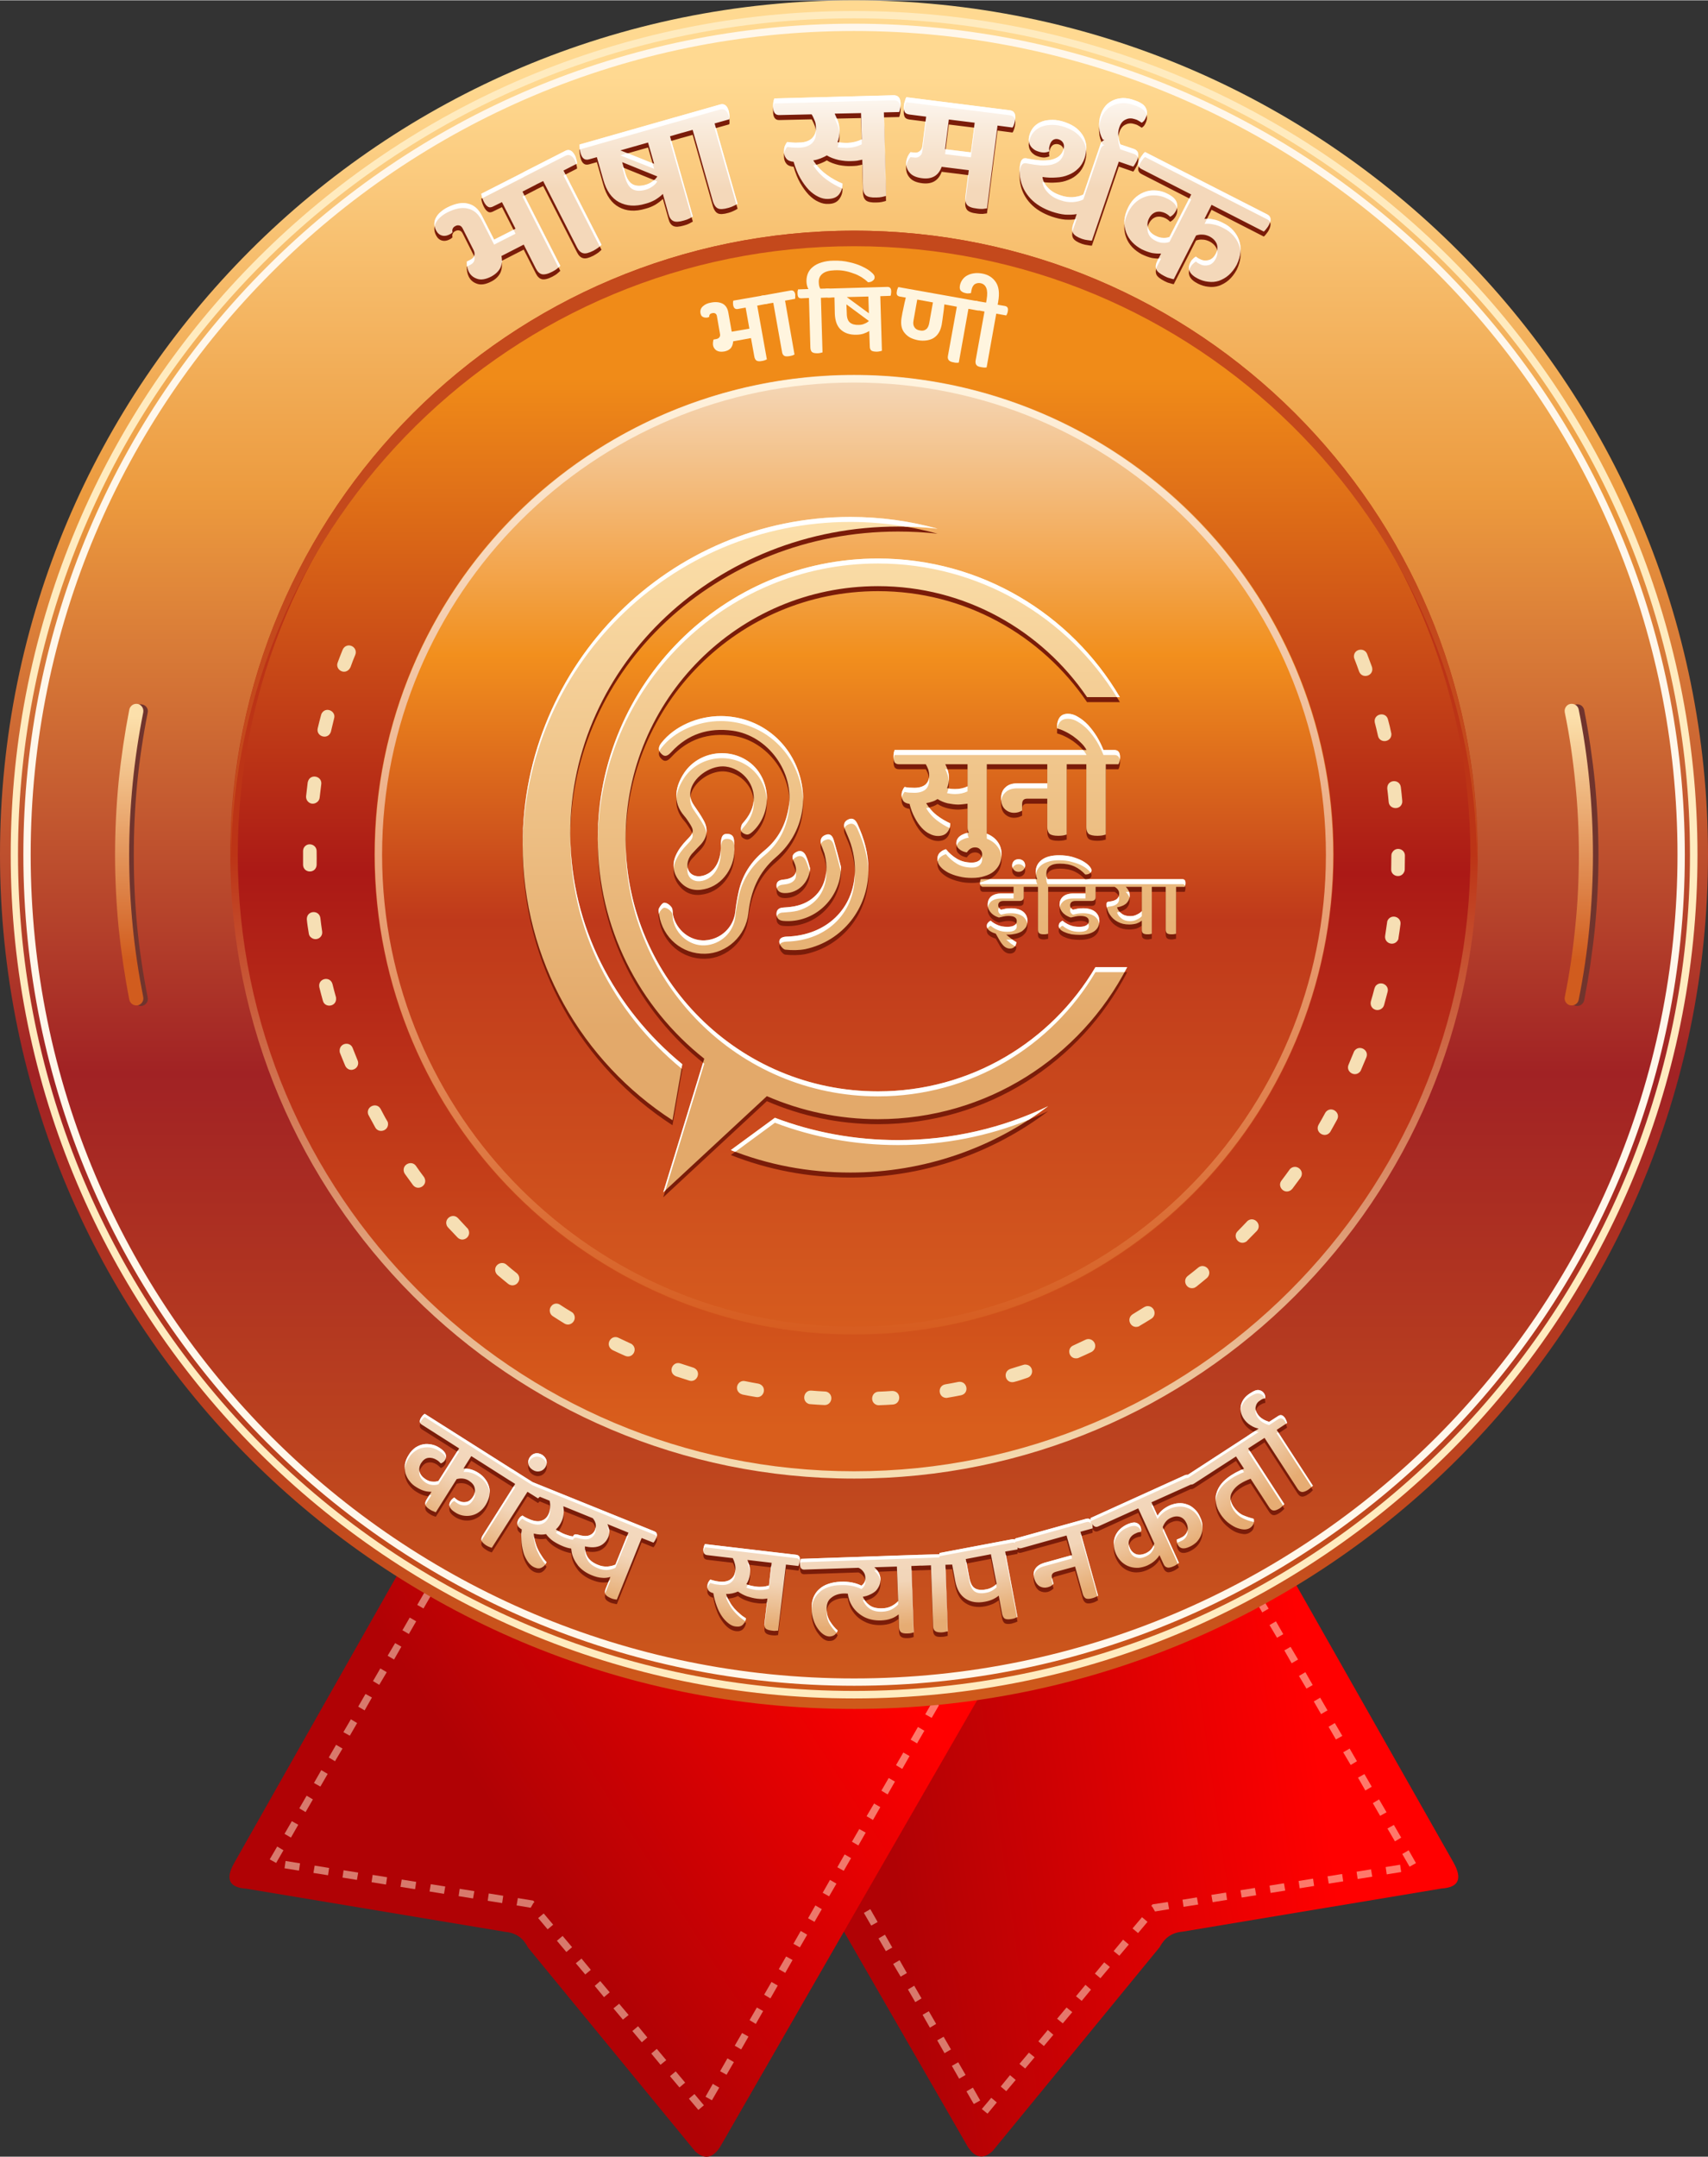 <?xml version="1.0" encoding="UTF-8"?>
<!DOCTYPE svg PUBLIC "-//W3C//DTD SVG 1.1//EN" "http://www.w3.org/Graphics/SVG/1.1/DTD/svg11.dtd">
<!-- Creator: CorelDRAW X7 -->
<svg xmlns="http://www.w3.org/2000/svg" xml:space="preserve" width="484px" height="611px" version="1.1" style="shape-rendering:geometricPrecision; text-rendering:geometricPrecision; image-rendering:optimizeQuality; fill-rule:evenodd; clip-rule:evenodd"
viewBox="0 0 9575 12084"
 xmlns:xlink="http://www.w3.org/1999/xlink">
 <rect x="0" y="0" width="9575" height="12084" fill="#333333" stroke="none"/>
 <defs>
  <style type="text/css">
   <![CDATA[
    .fil3 {fill:none}
    .fil5 {fill:#70342D}
    .fil17 {fill:#7A1C09}
    .fil14 {fill:#C4491C}
    .fil19 {fill:white}
    .fil20 {fill:#7A1C09;fill-rule:nonzero}
    .fil11 {fill:#F6DFB4;fill-rule:nonzero}
    .fil6 {fill:#FFEBBF;fill-rule:nonzero}
    .fil16 {fill:#FFF5DF;fill-rule:nonzero}
    .fil7 {fill:#FFF7EB;fill-rule:nonzero}
    .fil22 {fill:white;fill-rule:nonzero}
    .fil1 {fill:#FFF0D4;fill-rule:nonzero;fill-opacity:0.502}
    .fil13 {fill:url(#id0)}
    .fil10 {fill:url(#id1)}
    .fil4 {fill:url(#id2)}
    .fil12 {fill:url(#id3)}
    .fil9 {fill:url(#id4)}
    .fil8 {fill:url(#id5)}
    .fil0 {fill:url(#id6)}
    .fil2 {fill:url(#id7)}
    .fil18 {fill:url(#id8)}
    .fil15 {fill:url(#id9)}
    .fil23 {fill:url(#id10);fill-rule:nonzero}
    .fil21 {fill:url(#id11);fill-rule:nonzero}
   ]]>
  </style>
  <linearGradient id="id0" gradientUnits="userSpaceOnUse" x1="4787.75" y1="2098.23" x2="4787.75" y2="7751.59">
   <stop offset="0" style="stop-opacity:1; stop-color:#F4D8BA"/>
   <stop offset="0.278" style="stop-opacity:1; stop-color:#F28F1D"/>
   <stop offset="0.541" style="stop-opacity:1; stop-color:#BF391B"/>
   <stop offset="1" style="stop-opacity:1; stop-color:#D9601F"/>
  </linearGradient>
  <linearGradient id="id1" gradientUnits="userSpaceOnUse" x1="4787.66" y1="2119.2" x2="4787.75" y2="8000.71">
   <stop offset="0" style="stop-opacity:1; stop-color:#F08B18"/>
   <stop offset="0.471" style="stop-opacity:1; stop-color:#AB1916"/>
   <stop offset="1" style="stop-opacity:1; stop-color:#D95E1C"/>
  </linearGradient>
  <linearGradient id="id2" gradientUnits="userSpaceOnUse" x1="4805.57" y1="424.21" x2="4805.57" y2="9554.04">
   <stop offset="0" style="stop-opacity:1; stop-color:#FFD991"/>
   <stop offset="0.259" style="stop-opacity:1; stop-color:#EC9A3E"/>
   <stop offset="0.612" style="stop-opacity:1; stop-color:#A12224"/>
   <stop offset="1" style="stop-opacity:1; stop-color:#CF5A1B"/>
  </linearGradient>
  <linearGradient id="id3" gradientUnits="userSpaceOnUse" x1="4786.47" y1="8304.46" x2="4786.56" y2="4787.66">
   <stop offset="0" style="stop-opacity:1; stop-color:#F6DFB4"/>
   <stop offset="1" style="stop-opacity:1; stop-color:#BC3416"/>
  </linearGradient>
  <linearGradient id="id4" gradientUnits="userSpaceOnUse" x1="8924.1" y1="4009.32" x2="8928.82" y2="5373.27">
   <stop offset="0" style="stop-opacity:1; stop-color:#FCE0AB"/>
   <stop offset="1" style="stop-opacity:1; stop-color:#D15C1E"/>
  </linearGradient>
  <linearGradient id="id5" gradientUnits="userSpaceOnUse" xlink:href="#id4" x1="797.671" y1="4009.32" x2="802.388" y2="5373.27">
  </linearGradient>
  <linearGradient id="id6" gradientUnits="userSpaceOnUse" x1="7235.93" y1="8774.07" x2="4822.83" y2="9123.48">
   <stop offset="0" style="stop-opacity:1; stop-color:red"/>
   <stop offset="1" style="stop-opacity:1; stop-color:#B00205"/>
  </linearGradient>
  <linearGradient id="id7" gradientUnits="userSpaceOnUse" x1="2405.76" y1="9569.62" x2="4350.28" y2="8330.36">
   <stop offset="0" style="stop-opacity:1; stop-color:#B00205"/>
   <stop offset="1" style="stop-opacity:1; stop-color:red"/>
  </linearGradient>
  <linearGradient id="id8" gradientUnits="userSpaceOnUse" x1="3628.34" y1="5756.66" x2="3628.58" y2="2908.28">
   <stop offset="0" style="stop-opacity:1; stop-color:#E3A96A"/>
   <stop offset="1" style="stop-opacity:1; stop-color:#FCE0AB"/>
  </linearGradient>
  <linearGradient id="id9" gradientUnits="userSpaceOnUse" x1="5069.59" y1="2119.09" x2="5069.69" y2="7519.71">
   <stop offset="0" style="stop-opacity:1; stop-color:#FFF4DF"/>
   <stop offset="1" style="stop-opacity:1; stop-color:#D65B1E"/>
  </linearGradient>
  <linearGradient id="id10" gradientUnits="userSpaceOnUse" x1="4558.39" y1="1057.79" x2="4558.39" y2="433.085">
   <stop offset="0" style="stop-opacity:1; stop-color:#F4D8BA"/>
   <stop offset="0.561" style="stop-opacity:1; stop-color:#F9EBDC"/>
   <stop offset="1" style="stop-opacity:1; stop-color:white"/>
  </linearGradient>
  <radialGradient id="id11" gradientUnits="userSpaceOnUse" gradientTransform="matrix(0.002 0.811 -1.28 3.7449E-005 13736 3318)" cx="4661.78" cy="7097.32" r="2494.53" fx="4661.78" fy="7097.32">
   <stop offset="0" style="stop-opacity:1; stop-color:#FEFEFE"/>
   <stop offset="0.878" style="stop-opacity:1; stop-color:#F2D5B8"/>
   <stop offset="1" style="stop-opacity:1; stop-color:#E6AC73"/>
  </radialGradient>
 </defs>
 <g id="Layer_x0020_1">
  <g id="_626992936">
   <g>
    <g>
     <path class="fil0" d="M4728 9283l-456 94 -126 25 -85 18 -76 15 -37 8 -10 2 36 63 757 1315 694 1205c39,60 84,75 139,25l937 -1143c25,-47 62,-81 128,-87l1453 -242c95,-6 117,-54 67,-144l-880 -1552 -30 -52 -4 -8 -16 -28 -12 -21 -16 3 -125 25 -67 14 -43 9 -2228 456z"/>
     <path class="fil1" d="M6993 8891l36 -21 -41 -71 -36 21 41 71zm-2853 520l-36 21 41 71 36 -20 -41 -72zm82 143l-36 21 41 71 36 -20 -41 -72zm82 143l-36 21 41 71 36 -20 -41 -72zm82 143l-35 21 41 71 35 -20 -41 -72zm82 143l-35 20 41 72 35 -21 -41 -71zm83 143l-36 20 41 72 36 -21 -41 -71zm82 143l-36 20 41 72 36 -21 -41 -71zm82 143l-36 20 41 72 36 -21 -41 -71zm82 142l-36 21 41 71 36 -20 -41 -72zm82 143l-36 21 41 71 36 -20 -41 -72zm82 143l-36 21 41 71 36 -20 -41 -72zm82 143l-36 21 42 71 35 -20 -41 -72zm82 143l-35 21 41 71 35 -21 -41 -71zm82 143l-35 20 41 72 35 -21 -41 -71zm83 143l-36 20 41 72 36 -21 -41 -71zm82 143l-36 20 41 72 36 -21 -41 -71zm82 142l-36 21 41 71 36 -20 -41 -72zm50 120l32 26 52 -63 -31 -26 -53 63zm106 -126l31 26 53 -63 -32 -27 -52 64zm105 -127l32 26 53 -63 -32 -26 -53 63zm106 -126l31 26 53 -63 -31 -27 -53 64zm105 -127l32 26 53 -63 -32 -26 -53 63zm106 -126l32 26 52 -63 -31 -27 -53 64zm106 -127l31 26 53 -63 -32 -26 -52 63zm105 -126l32 26 53 -63 -32 -27 -53 64zm106 -127l31 26 53 -63 -31 -26 -53 63zm105 -126l6 5 15 26 79 -13 -7 -40 -86 13 -7 9zm175 -35l6 40 82 -13 -7 -40 -81 13zm162 -27l7 41 81 -13 -6 -41 -82 13zm163 -26l7 41 81 -13 -7 -41 -81 13zm163 -26l6 41 82 -13 -7 -41 -81 13zm163 -26l6 41 81 -13 -6 -41 -81 13zm162 -26l7 41 81 -13 -6 -41 -82 13zm163 -26l6 41 82 -13 -7 -41 -81 13zm163 -26l6 41 81 -13 -6 -41 -81 13zm134 -2l36 -20 -41 -72 -36 21 41 71zm-82 -142l35 -21 -41 -71 -36 20 42 72zm-83 -143l36 -20 -42 -72 -35 21 41 71zm-83 -142l36 -21 -41 -71 -36 20 41 72zm-82 -143l35 -21 -41 -71 -36 21 42 71zm-83 -143l36 -20 -42 -72 -35 21 41 71zm-83 -142l36 -21 -41 -71 -36 21 41 71zm-82 -143l35 -20 -41 -72 -36 21 42 71zm-83 -142l36 -21 -42 -71 -35 20 41 72zm-82 -143l35 -20 -41 -72 -36 21 42 71zm-83 -142l36 -21 -42 -71 -35 20 41 72z"/>
     <path class="fil2" d="M2254 8777c-314,553 -627,1107 -941,1661 -51,90 -29,138 67,144 484,81 968,161 1452,242 66,6 104,40 128,88 313,381 625,762 938,1143 54,49 100,35 139,-26 495,-861 991,-1722 1487,-2583 -1090,-223 -2180,-446 -3270,-669z"/>
     <path class="fil1" d="M2457 8870l-36 -21 41 -71 36 21 -41 71zm2853 520l36 21 -41 71 -36 -20 41 -72zm-82 143l36 21 -41 71 -36 -20 41 -72zm-82 143l36 21 -41 71 -36 -21 41 -71zm-82 143l35 20 -41 72 -35 -21 41 -71zm-82 143l35 20 -41 72 -35 -21 41 -71zm-82 143l35 20 -41 72 -36 -21 42 -71zm-83 143l36 20 -41 72 -36 -21 41 -71zm-82 142l36 21 -41 71 -36 -20 41 -72zm-82 143l36 21 -41 71 -36 -20 41 -72zm-82 143l36 21 -41 71 -36 -20 41 -72zm-82 143l36 21 -41 71 -36 -20 41 -72zm-82 143l36 20 -41 72 -36 -21 41 -71zm-82 143l35 20 -41 72 -35 -21 41 -71zm-82 143l35 20 -41 72 -35 -21 41 -71zm-83 143l36 20 -41 72 -36 -21 41 -71zm-82 142l36 21 -41 71 -36 -20 41 -72zm-82 143l36 21 -41 71 -36 -20 41 -72zm-50 120l-31 26 -53 -63 31 -26 53 63zm-105 -127l-32 27 -53 -63 32 -27 53 63zm-106 -126l-32 26 -52 -63 31 -26 53 63zm-106 -127l-31 27 -53 -63 32 -27 52 63zm-105 -126l-32 26 -53 -63 32 -26 53 63zm-106 -127l-32 27 -52 -63 31 -27 53 63zm-106 -126l-31 26 -53 -63 32 -26 52 63zm-105 -127l-32 27 -53 -63 32 -27 53 63zm-106 -126l-31 26 -53 -63 31 -26 53 63zm-105 -127l-6 6 -15 26 -79 -13 7 -41 86 14 7 8zm-175 -35l-6 41 -81 -13 6 -41 81 13zm-162 -26l-7 41 -81 -13 6 -41 82 13zm-163 -26l-7 41 -81 -13 7 -41 81 13zm-163 -26l-6 41 -82 -13 7 -41 81 13zm-163 -26l-6 41 -81 -13 6 -41 81 13zm-162 -26l-7 41 -81 -13 6 -41 82 13zm-163 -26l-6 41 -82 -13 7 -41 81 13zm-163 -26l-6 41 -81 -13 6 -41 81 13zm-134 -2l-36 -20 42 -72 35 21 -41 71zm83 -142l-36 -21 41 -71 36 20 -41 72zm82 -143l-35 -21 41 -71 35 21 -41 71zm83 -143l-36 -20 41 -72 36 21 -41 71zm82 -142l-35 -21 41 -71 36 21 -42 71zm83 -143l-36 -20 42 -72 35 21 -41 71zm83 -142l-36 -21 41 -71 36 20 -41 72zm82 -143l-35 -21 41 -71 36 21 -42 71zm83 -142l-36 -21 42 -71 35 20 -41 72zm83 -143l-36 -21 41 -71 36 21 -41 71zm82 -143l-35 -20 41 -71 35 20 -41 71z"/>
    </g>
    <g>
     <circle class="fil3" cx="4788" cy="4751" r="4751"/>
     <path class="fil4" d="M4788 0c2644,0 4787,2143 4787,4788 0,2644 -2143,4787 -4787,4787 -2645,0 -4788,-2143 -4788,-4787 0,-2645 2143,-4788 4788,-4788zm0 1306c1923,0 3482,1559 3482,3482 0,1923 -1559,3482 -3482,3482 -1923,0 -3482,-1559 -3482,-3482 0,-1923 1559,-3482 3482,-3482z"/>
     <path class="fil5" d="M828 5588c-26,-131 -46,-264 -59,-397 -13,-133 -19,-267 -19,-401 0,-134 6,-268 19,-401 13,-133 33,-266 59,-397 5,-21 -9,-42 -31,-46 -21,-5 -42,9 -46,31 -27,133 -47,268 -60,404 -14,136 -20,273 -20,409 0,137 6,273 20,409 13,136 33,271 60,404 4,22 25,36 46,32 22,-5 36,-26 31,-47z"/>
     <path class="fil6" d="M4788 60c1305,0 2487,529 3343,1385 855,855 1385,2037 1385,3343 0,1305 -530,2487 -1385,3343 -856,855 -2038,1385 -3343,1385 -1306,0 -2488,-530 -3343,-1385 -856,-856 -1385,-2038 -1385,-3343 0,-1306 529,-2488 1385,-3343 855,-856 2037,-1385 3343,-1385zm3314 1414c-848,-848 -2020,-1373 -3314,-1373 -1295,0 -2466,525 -3314,1373 -848,848 -1373,2019 -1373,3314 0,1294 525,2465 1373,3314 848,848 2019,1372 3314,1372 1294,0 2466,-524 3314,-1372 848,-849 1372,-2020 1372,-3314 0,-1295 -524,-2466 -1372,-3314z"/>
     <path class="fil7" d="M4788 131c1286,0 2450,521 3293,1364 842,842 1364,2007 1364,3293 0,1286 -522,2450 -1364,3293 -843,842 -2007,1364 -3293,1364 -1286,0 -2451,-522 -3293,-1364 -843,-843 -1364,-2007 -1364,-3293 0,-1286 521,-2451 1364,-3293 842,-843 2007,-1364 3293,-1364zm3264 1393c-836,-836 -1990,-1352 -3264,-1352 -1275,0 -2429,516 -3264,1352 -836,835 -1352,1989 -1352,3264 0,1274 516,2428 1352,3264 835,835 1989,1352 3264,1352 1274,0 2428,-517 3264,-1352 835,-836 1352,-1990 1352,-3264 0,-1275 -517,-2429 -1352,-3264z"/>
     <path class="fil5" d="M8803 3992c26,131 46,264 59,397 13,133 19,267 19,401 0,134 -6,268 -19,401 -13,134 -33,266 -59,397 -4,21 10,42 31,47 22,4 42,-10 47,-31 26,-134 46,-269 60,-405 13,-136 20,-272 20,-409 0,-136 -7,-273 -20,-409 -14,-136 -34,-271 -60,-404 -5,-22 -25,-36 -47,-31 -21,4 -35,25 -31,46z"/>
     <path class="fil8" d="M803 5586c-26,-132 -46,-264 -59,-397 -13,-133 -20,-267 -20,-401 0,-134 7,-268 20,-402 13,-133 33,-265 59,-396 4,-22 -10,-43 -31,-47 -22,-4 -42,10 -47,31 -26,134 -46,269 -60,405 -13,136 -20,272 -20,409 0,136 7,273 20,409 14,135 34,270 60,404 5,21 25,35 47,31 21,-4 35,-25 31,-46z"/>
     <path class="fil9" d="M8772 3990c27,131 46,263 59,396 14,134 20,268 20,402 0,134 -6,268 -20,401 -13,133 -32,265 -59,397 -4,21 10,42 31,46 22,4 43,-10 47,-31 27,-134 47,-269 60,-404 13,-136 20,-273 20,-409 0,-137 -7,-273 -20,-409 -13,-136 -33,-271 -60,-405 -4,-21 -25,-35 -47,-31 -21,4 -35,25 -31,47z"/>
     <circle class="fil10" cx="4788" cy="4788" r="3485"/>
     <path class="fil11" d="M7664 3663c-15,-38 -74,-29 -74,14 0,5 1,9 3,14 9,23 18,47 26,70 17,45 84,25 73,-22l-1 -4c-9,-24 -18,-48 -27,-72zm-5672 4c6,-17 1,-34 -14,-45 -21,-14 -47,-6 -57,17 -10,24 -19,48 -28,72 -15,39 37,72 66,36 2,-3 4,-6 6,-10 8,-23 17,-46 27,-70zm-119 357c12,-40 -45,-68 -69,-29 -2,4 -3,6 -4,10 -7,25 -13,50 -19,75 -10,46 58,67 74,19 6,-25 12,-50 18,-75zm-72 369c6,-46 -62,-62 -75,-14l-1 4c-3,26 -6,51 -9,77 -1,14 5,27 16,35 23,17 57,1 60,-27 3,-25 6,-50 9,-75zm-26 375c0,-40 -55,-54 -73,-16 -2,6 -3,10 -3,15 0,26 0,52 0,78 2,48 72,50 76,1 1,-26 0,-52 0,-78zm21 375c-6,-47 -76,-44 -76,6 2,26 7,54 11,80 1,8 5,17 12,22 27,24 68,2 63,-33 -4,-25 -7,-50 -10,-75zm68 370c-13,-48 -83,-32 -74,17 6,25 13,51 20,76 11,43 77,34 74,-13 0,-3 0,-5 -1,-8 -7,-24 -13,-48 -19,-72zm113 358c-14,-37 -71,-29 -73,13 0,5 0,10 2,15 10,24 19,48 29,71 8,18 27,28 45,22 22,-6 34,-30 25,-51 -9,-23 -19,-47 -28,-70zm157 342c-22,-41 -84,-14 -70,30 1,2 2,4 3,6 12,23 25,45 37,68 20,35 77,18 71,-26 -1,-5 -2,-8 -5,-12 -12,-19 -25,-46 -36,-66zm198 319c-23,-33 -78,-10 -68,32 1,5 3,8 6,13 15,21 30,41 45,62 28,36 84,2 65,-39 -1,-2 -2,-5 -4,-7 -15,-20 -30,-40 -44,-61zm236 293c-30,-32 -82,3 -62,44 2,3 4,5 6,8 17,18 35,37 53,56 32,32 84,-8 58,-49 -1,-1 -2,-3 -4,-4 -17,-18 -34,-37 -51,-55zm271 260c-25,-22 -66,-1 -63,32 1,11 6,20 14,27 19,16 39,33 59,49 18,14 44,10 56,-10 11,-16 7,-38 -8,-50 -20,-16 -39,-31 -58,-48zm301 225c-16,-11 -37,-8 -49,7 -15,17 -11,45 8,57 21,14 43,27 65,41 35,22 77,-22 49,-58 -3,-3 -6,-5 -9,-7 -22,-13 -43,-26 -64,-40zm327 185c-40,-19 -75,35 -40,64 2,2 5,3 7,5 23,11 47,22 70,32 43,19 75,-39 37,-66 -1,-1 -3,-2 -6,-3 -22,-10 -45,-21 -68,-32zm348 144c-44,-15 -71,46 -31,69 2,1 4,2 6,3 25,8 49,16 74,24 42,13 70,-47 29,-70 -2,-1 -4,-2 -7,-3 -24,-8 -47,-15 -71,-23zm362 99c-39,-9 -65,45 -27,70 4,2 7,3 12,5 25,5 50,10 76,14 44,8 64,-55 20,-73 -2,-1 -5,-1 -7,-2 -24,-4 -49,-9 -74,-14zm372 53c-43,-4 -58,60 -14,75 3,0 6,1 8,1 26,2 52,4 78,5 42,2 56,-57 15,-74 -4,-1 -8,-2 -12,-2 -25,-1 -50,-3 -75,-5zm376 6c-42,2 -50,63 -8,75 4,1 7,1 12,1 26,-1 51,-2 77,-4 46,-4 48,-72 -1,-76 -1,0 -3,0 -5,0 -25,2 -50,3 -75,4zm374 -41c-44,8 -41,74 6,76 2,0 5,0 7,-1 25,-4 51,-9 76,-14 48,-11 35,-81 -14,-75 -25,5 -50,10 -75,14zm366 -87c-46,15 -30,83 18,74 26,-6 53,-16 77,-24 39,-13 33,-72 -11,-74 -5,0 -8,0 -13,2 -24,7 -48,15 -71,22zm352 -131c-39,16 -25,77 20,72 4,0 7,-1 11,-3 23,-10 47,-21 70,-32 8,-4 15,-11 19,-20 13,-33 -21,-64 -52,-49 -23,11 -45,21 -68,32zm333 -175c-39,25 -11,83 32,69 3,-1 5,-2 7,-4 22,-13 44,-26 66,-40 34,-22 15,-76 -27,-70 -5,1 -10,3 -15,6 -21,13 -42,26 -63,39zm308 -214c-32,26 -5,80 38,66 4,-2 6,-4 10,-6 20,-16 40,-32 60,-49 11,-10 16,-25 12,-39 -8,-27 -40,-37 -61,-19 -20,16 -39,32 -59,47zm280 -251c-30,30 7,82 47,59 3,-2 5,-3 7,-6 18,-18 36,-37 54,-55 31,-35 -14,-84 -51,-57 -2,2 -3,3 -5,5 -17,18 -34,36 -52,54zm246 -284c-25,32 13,78 51,55 4,-3 7,-6 10,-9 15,-21 31,-41 46,-62 26,-39 -24,-81 -58,-50 -2,2 -3,4 -4,5 -15,21 -30,41 -45,61zm208 -313c-23,42 36,80 65,41 13,-22 26,-47 39,-70 21,-39 -32,-78 -63,-43 -1,2 -3,4 -4,6 -12,22 -24,44 -37,66zm168 -336c-17,39 36,73 65,38 2,-3 4,-5 5,-9 10,-23 20,-47 30,-71 16,-42 -41,-72 -67,-36 -2,3 -3,5 -4,8 -10,22 -19,47 -29,70zm125 -355c-4,17 2,34 17,43 21,13 50,2 57,-22 7,-25 13,-50 20,-75 10,-37 -39,-65 -67,-33 -3,5 -5,9 -7,15 -6,24 -13,48 -20,72zm80 -367c-5,41 47,60 70,26 3,-4 5,-9 5,-15 4,-25 8,-51 11,-76 6,-43 -54,-61 -73,-20 -1,4 -2,7 -2,10 -4,25 -7,50 -11,75zm34 -374c-2,40 54,54 72,17 3,-6 4,-10 4,-16 0,-25 1,-51 1,-77 0,-39 -53,-53 -72,-16 -3,5 -4,10 -4,16 0,25 -1,50 -1,76zm-14 -376c4,42 68,47 76,2 0,-3 0,-6 0,-10 -2,-25 -5,-51 -8,-76 -6,-46 -74,-44 -76,4 0,2 0,3 0,5 3,25 6,50 8,75zm-60 -371c10,45 79,36 75,-13l-1 -4c-5,-25 -11,-50 -18,-75 -12,-47 -83,-32 -74,17 6,25 13,50 18,75z"/>
     <path class="fil12" d="M4788 1291c965,0 1839,392 2472,1024 633,633 1024,1507 1024,2473 0,965 -391,1839 -1024,2472 -633,633 -1507,1024 -2472,1024 -966,0 -1840,-391 -2473,-1024 -632,-633 -1024,-1507 -1024,-2472 0,-966 392,-1840 1024,-2473 633,-632 1507,-1024 2473,-1024zm0 42c1908,0 3455,1546 3455,3455 0,1908 -1547,3455 -3455,3455 -1908,0 -3455,-1547 -3455,-3455 0,-1909 1547,-3455 3455,-3455z"/>
     <circle class="fil13" cx="4788" cy="4788" r="2689"/>
     <path class="fil14" d="M4788 1291c1929,0 3494,1561 3494,3486 0,14 -1,29 -1,43 -23,-1905 -1578,-3442 -3493,-3442 -1916,0 -3471,1537 -3494,3442 0,-14 0,-29 0,-43 0,-1925 1564,-3486 3494,-3486z"/>
    </g>
   </g>
   <path class="fil15" d="M4788 2101c741,0 1413,301 1899,787 486,486 787,1158 787,1900 0,741 -301,1413 -787,1899 -486,486 -1158,787 -1899,787 -742,0 -1414,-301 -1900,-787 -486,-486 -787,-1158 -787,-1899 0,-742 301,-1414 787,-1900 486,-486 1158,-787 1900,-787zm0 41c1461,0 2645,1185 2645,2646 0,1461 -1184,2645 -2645,2645 -1461,0 -2646,-1184 -2646,-2645 0,-1461 1185,-2646 2646,-2646z"/>
  </g>
  <path class="fil3" d="M4788 1874c1610,0 2915,1305 2915,2915 0,1610 -1305,2915 -2915,2915 -1610,0 -2915,-1305 -2915,-2915 0,-1610 1305,-2915 2915,-2915z"/>
  <path class="fil16" d="M4245 1711l54 301c-3,2 -7,3 -11,5 -5,2 -10,3 -16,4 -14,3 -24,2 -31,-2 -6,-4 -10,-11 -12,-21l-19 -105 -100 18c-1,15 -5,28 -13,38 -9,10 -21,16 -37,19 -19,3 -33,1 -44,-6 -10,-7 -17,-17 -19,-30 -1,-10 0,-20 3,-31l17 -3c7,-2 13,-5 16,-10 4,-5 5,-12 3,-20l-17 -98c-1,-7 -4,-12 -9,-15 -5,-3 -10,-3 -16,-2 -13,2 -19,9 -18,21 -4,2 -8,3 -11,4 -10,1 -18,0 -25,-4 -7,-3 -11,-10 -13,-20 -3,-16 2,-29 13,-39 12,-11 27,-18 46,-21 25,-5 47,-3 65,6 17,9 28,26 32,50l19 107 99 -17 -21 -118 -45 8c-13,2 -22,-5 -25,-22 0,-3 -1,-8 -1,-12 0,-5 1,-9 2,-13l167 -29c14,-3 22,4 25,21 0,4 1,8 1,13 0,5 -1,9 -1,12l-58 11z"/>
  <path id="1" class="fil16" d="M4401 1683l53 302c-3,1 -7,3 -11,5 -5,1 -10,3 -17,4 -14,2 -24,2 -30,-2 -6,-4 -11,-11 -12,-22l-49 -275 -43 7c-7,1 -13,0 -17,-3 -4,-4 -6,-10 -8,-19 0,-3 -1,-7 -1,-12 0,-5 0,-9 1,-12l166 -30c13,-2 22,5 25,22 0,3 0,7 0,13 0,5 0,9 -1,12l-56 10z"/>
  <path id="2" class="fil16" d="M4602 1667l9 306c-3,1 -7,2 -12,3 -5,1 -10,2 -17,2 -14,0 -24,-2 -30,-7 -5,-4 -8,-12 -9,-23l-8 -280 -43 2c-8,0 -13,-2 -16,-6 -3,-4 -5,-11 -5,-20 0,-3 0,-7 0,-12 1,-5 2,-9 3,-12l58 -2c-3,-5 -6,-12 -8,-20 -2,-8 -3,-17 -3,-25 0,-16 3,-31 9,-45 6,-13 15,-25 28,-35 12,-10 28,-18 47,-24 20,-6 42,-10 67,-10 33,-1 63,2 91,9 28,6 53,15 73,25 21,10 37,20 49,31 12,10 18,19 18,26 1,9 -3,16 -10,21 -7,6 -16,9 -27,9 -11,-11 -23,-20 -37,-29 -14,-8 -29,-16 -46,-21 -16,-6 -33,-11 -51,-14 -18,-3 -36,-4 -54,-3 -30,1 -52,7 -67,19 -15,12 -22,28 -21,48 0,7 1,13 2,20 2,6 4,12 7,16l43 -1c14,0 21,8 22,25 0,3 -1,8 -1,13 -1,5 -2,9 -3,12l-58 2z"/>
  <path id="3" class="fil16" d="M4935 1658l9 306c-4,1 -7,2 -12,3 -5,1 -10,2 -17,2 -14,0 -24,-2 -30,-6 -6,-5 -9,-13 -9,-23l-3 -87c-9,6 -20,11 -32,15 -12,4 -26,6 -40,6 -36,1 -64,-8 -86,-27 -22,-19 -33,-49 -35,-89l-2 -93 -31 1c-8,0 -13,-2 -17,-6 -3,-4 -5,-11 -5,-19 0,-4 0,-8 1,-13 1,-5 1,-9 3,-12l346 -10c14,0 21,8 21,25 0,4 0,8 -1,13 0,5 -1,9 -3,12l-57 2zm-121 161c12,0 23,-2 33,-7 10,-4 18,-9 24,-15l-126 -93 2 49c0,26 6,43 18,53 11,9 28,14 49,13zm57 -65l-3 -94 -121 3 124 91z"/>
  <path id="4" class="fil16" d="M5429 1729l-54 301c-3,1 -7,1 -12,1 -5,0 -10,0 -16,-2 -14,-2 -23,-6 -28,-12 -5,-6 -7,-14 -5,-24l50 -276 -70 -13c-2,21 -4,41 -7,59 -2,18 -5,37 -8,56 -4,18 -9,33 -17,45 -8,13 -18,22 -29,29 -12,7 -25,11 -39,13 -15,2 -30,2 -47,-1 -16,-3 -31,-8 -43,-14 -13,-7 -24,-16 -32,-26 -9,-10 -15,-23 -18,-37 -3,-14 -3,-31 0,-49 3,-19 7,-38 11,-56 3,-17 8,-37 13,-57l-35 -6c-7,-2 -12,-5 -14,-9 -3,-5 -3,-12 -1,-21 0,-3 1,-7 3,-12 2,-4 3,-8 5,-11l443 79c14,3 19,12 16,29 -1,3 -2,8 -3,12 -2,5 -4,9 -6,12l-57 -10zm-272 121c14,3 25,1 34,-6 9,-6 15,-18 18,-34l21 -117 -88 -16 -21 118c-3,16 -1,28 6,38 6,9 16,15 30,17z"/>
  <path id="5" class="fil16" d="M5585 1756l-54 301c-4,1 -8,1 -13,1 -4,0 -10,-1 -16,-2 -14,-2 -24,-6 -28,-12 -5,-6 -6,-14 -5,-24l50 -276 -43 -8c-7,-1 -12,-4 -15,-9 -2,-5 -2,-11 -1,-20 1,-3 2,-7 4,-12 1,-5 3,-8 5,-11l59 10 3 -17c5,-29 4,-51 -2,-65 -6,-15 -17,-24 -33,-27 -11,-2 -22,0 -32,6 -9,7 -15,18 -18,34l-3 16c-3,0 -6,1 -9,1 -6,1 -13,1 -20,-1 -11,-2 -20,-6 -26,-12 -7,-6 -9,-16 -7,-29 2,-13 7,-24 14,-34 7,-10 16,-18 27,-24 11,-6 23,-10 37,-12 14,-2 29,-2 46,1 35,6 61,23 78,49 17,26 21,62 13,108l-3 18 41 7c14,3 19,12 16,29 0,3 -2,8 -3,12 -2,5 -4,9 -6,12l-56 -10z"/>
  <path class="fil17" d="M6593 4996l0 263c-3,1 -7,1 -11,2 -4,1 -9,2 -14,2 -12,0 -21,-3 -26,-7 -4,-4 -7,-11 -7,-20l0 -240 -28 0 -9 0 0 0 -41 0 0 263c-2,1 -6,1 -10,2 -4,1 -8,2 -14,2 -12,0 -20,-3 -25,-7 -5,-4 -7,-11 -7,-20l0 -51c-9,8 -20,13 -31,17 -12,3 -25,5 -40,5 -25,0 -46,-5 -64,-15 -19,-10 -33,-23 -44,-40 -6,-9 -11,-19 -14,-30 -4,-10 -5,-19 -5,-27 0,-4 0,-8 2,-11 2,-3 5,-4 10,-5 20,-2 35,-6 45,-14 9,-7 14,-17 14,-30 0,-9 -2,-17 -7,-23 -5,-7 -11,-12 -19,-16l-51 0 -12 0 -43 0 0 57c0,15 -8,22 -24,22l-87 0c-11,0 -20,2 -25,7 -4,4 -7,10 -7,17 0,6 2,12 5,16 3,3 7,7 11,9 9,-2 18,-4 27,-6 9,-1 19,-2 29,-2 31,0 53,7 69,20 15,13 23,30 23,51 0,26 -10,45 -30,59 -20,13 -47,19 -81,19 -15,0 -30,-1 -44,-3 -14,-3 -26,-6 -37,-11 -11,-4 -19,-9 -26,-15 -6,-7 -10,-13 -10,-21 0,-8 3,-14 7,-19 4,-4 9,-8 15,-10 10,9 23,17 39,24 16,7 34,10 55,10 18,0 31,-3 40,-8 8,-6 13,-14 13,-24 0,-19 -16,-29 -48,-29 -9,0 -18,1 -27,3 -9,2 -18,4 -26,6 -7,-2 -14,-5 -21,-9 -8,-4 -14,-9 -21,-15 -6,-6 -11,-13 -15,-21 -4,-8 -6,-17 -6,-27 0,-19 6,-34 20,-46 13,-11 32,-17 59,-17l66 0 0 -37 -159 0 -11 0 -39 0 0 263c-3,1 -6,1 -10,2 -4,1 -9,2 -15,2 -12,0 -20,-3 -25,-7 -5,-4 -7,-11 -7,-20l0 -240 -26 0 -11 0 -1 0 -42 0 0 57c0,15 -8,22 -24,22l-87 0c-12,0 -20,2 -25,7 -5,4 -7,10 -7,17 0,6 2,12 5,16 3,3 7,7 11,9 8,-2 17,-4 27,-6 9,-1 19,-2 29,-2 30,0 53,7 69,20 15,13 23,30 23,51 0,13 -3,24 -8,34 -6,9 -14,17 -23,24 -10,6 -22,11 -36,14 -14,3 -28,5 -45,5 -1,0 -3,0 -4,0 -1,0 -2,0 -4,-1 9,8 18,15 27,23 9,7 20,13 31,20 -1,10 -4,19 -10,26 -6,6 -15,10 -26,10 -12,0 -22,-4 -32,-12 -9,-8 -19,-20 -28,-37l-20 -35c-15,-4 -27,-10 -36,-17 -9,-7 -14,-16 -14,-26 0,-7 2,-13 7,-18 4,-5 9,-9 15,-11 10,9 24,18 39,24 16,7 34,10 55,10 17,0 31,-3 39,-8 9,-6 13,-14 13,-24 0,-19 -15,-29 -47,-29 -9,0 -18,1 -27,3 -10,2 -18,4 -26,6 -7,-2 -14,-5 -22,-9 -7,-4 -14,-9 -20,-15 -6,-6 -11,-13 -15,-21 -4,-8 -6,-17 -6,-27 0,-19 6,-34 19,-46 14,-11 33,-17 59,-17l67 0 0 -37 -170 0c-12,0 -18,-8 -18,-23 0,-2 0,-6 1,-10 1,-4 2,-8 3,-10l269 0 12 0 36 0c-2,-5 -5,-11 -6,-18 -2,-7 -3,-14 -3,-22 0,-29 12,-52 35,-69 23,-16 55,-25 96,-25 27,0 52,3 74,10 23,6 42,13 58,22 16,9 28,18 37,28 9,10 13,18 13,24 0,7 -3,13 -9,17 -7,5 -15,7 -26,7 -17,-19 -37,-34 -60,-45 -24,-11 -51,-16 -82,-16 -25,0 -43,4 -57,14 -13,10 -19,23 -19,41 0,6 0,12 1,17 2,6 3,11 6,15l28 0 11 0 259 0 12 0 301 0 9 0 135 0c12,0 18,7 18,21 0,3 0,7 -1,11 -1,5 -2,8 -3,11l-49 0zm-2549 -957c192,2 358,117 427,297 67,176 25,368 -121,494 -99,85 -141,190 -155,315 -14,126 -121,224 -242,226 -129,3 -237,-89 -258,-218 -2,-12 -6,-26 -1,-36 6,-13 20,-32 30,-32 15,0 32,13 41,26 8,11 5,29 8,43 18,84 95,146 178,142 89,-5 161,-72 171,-160 4,-37 10,-73 18,-109 20,-97 71,-174 147,-236 75,-62 118,-142 134,-239 34,-198 -115,-403 -314,-431 -135,-18 -250,18 -343,119 -17,18 -34,33 -56,11 -21,-20 -17,-40 0,-62 72,-92 203,-151 336,-150zm497 852c-4,78 -66,141 -141,140 -29,0 -46,-13 -47,-41 -1,-25 17,-33 42,-35 63,-6 83,-41 56,-99 -12,-24 -12,-42 13,-55 25,-14 44,-1 54,21 11,22 16,46 23,69zm174 -5c-3,177 -150,315 -323,301 -26,-2 -39,-16 -39,-40 0,-22 14,-34 38,-35 27,-2 55,-4 80,-10 127,-34 189,-154 151,-292 -5,-16 -12,-32 -18,-48 -8,-26 -3,-47 24,-57 28,-11 40,9 46,29 15,50 28,101 41,152zm153 17c0,214 -145,397 -353,442 -36,7 -76,7 -113,3 -13,-2 -31,-25 -33,-40 -3,-22 15,-32 39,-33 285,-8 449,-245 361,-521 -9,-27 -21,-53 -32,-79 -10,-24 -6,-44 17,-56 26,-13 42,1 53,25 38,82 62,167 61,259zm-827 -134c-1,-52 8,-71 37,-70 45,3 36,41 38,68 10,115 -65,221 -167,242 -54,12 -101,0 -137,-42 -38,-43 -47,-96 -23,-148 14,-32 37,-61 61,-86 41,-42 44,-51 11,-100 -8,-12 -15,-23 -24,-33 -71,-81 -50,-172 0,-245 84,-122 261,-144 375,-49 110,94 117,272 13,375 -10,10 -24,22 -36,22 -12,0 -32,-11 -34,-21 -4,-13 0,-34 10,-44 37,-41 61,-86 61,-142 -2,-87 -69,-162 -157,-174 -77,-10 -172,50 -195,124 -10,34 -4,65 17,94 19,27 38,55 54,84 26,47 21,92 -15,133 -18,19 -36,37 -53,56 -27,33 -31,76 -10,102 22,26 63,29 102,7 46,-26 73,-84 72,-153zm881 1373c-782,0 -1415,-633 -1415,-1415 0,-782 633,-1416 1415,-1416 487,0 917,247 1172,622l184 0c-273,-465 -778,-777 -1356,-777 -867,0 -1571,703 -1571,1571 0,499 233,944 597,1232l-230 749 581 -539c191,83 402,129 623,129 609,0 1136,-346 1397,-852l-178 0c-246,417 -700,696 -1219,696zm112 273c-244,0 -476,-44 -690,-125l-247 181c207,82 433,126 670,126 416,0 801,-139 1109,-372 -252,121 -538,190 -842,190zm-1209 -425c-385,-315 -628,-778 -628,-1294 0,-950 823,-1719 1837,-1719 76,0 149,4 222,12 -156,-43 -320,-66 -489,-66 -1015,0 -1837,823 -1837,1837 0,648 334,1217 840,1544l55 -314zm1707 -1681l0 389c15,6 29,14 41,24 13,11 23,24 31,40 7,15 11,33 11,52 0,19 -4,37 -11,53 -7,16 -18,30 -32,42 -14,12 -32,21 -53,27 -20,7 -44,10 -71,10 -24,0 -48,-2 -71,-8 -23,-5 -44,-13 -62,-22 -18,-10 -33,-21 -44,-34 -11,-13 -16,-27 -16,-43 0,-14 5,-27 15,-36 10,-9 21,-15 33,-18 17,21 37,39 62,54 24,14 52,21 83,21 19,0 33,-4 43,-13 10,-9 15,-20 15,-34 0,-10 -4,-19 -11,-26 -7,-8 -16,-12 -29,-12 -18,0 -33,9 -46,28 -18,-3 -32,-9 -43,-19 -11,-9 -16,-20 -16,-33 0,-11 4,-21 10,-29 7,-9 16,-15 27,-20 10,-5 21,-8 33,-10 -5,-8 -7,-18 -7,-31l0 -131c-8,1 -17,2 -25,3 -9,1 -18,2 -27,2 -18,0 -38,-2 -59,-7 -21,-5 -40,-13 -57,-24 -9,6 -19,11 -29,14 -11,4 -23,7 -35,9 16,27 36,50 61,69 25,19 50,34 74,44 0,19 -5,36 -17,50 -11,14 -29,21 -52,21 -15,0 -31,-4 -46,-12 -16,-7 -31,-19 -45,-34 -14,-15 -27,-34 -39,-57 -12,-22 -22,-48 -29,-77 -16,-2 -28,-7 -35,-16 -6,-9 -10,-20 -10,-34 0,-8 2,-17 5,-24 3,-8 7,-15 12,-21 7,2 15,3 25,4 10,0 20,1 30,1 28,0 49,-7 63,-19 13,-13 20,-30 20,-50 0,-12 -2,-23 -5,-33 -4,-11 -9,-21 -14,-30l-150 0c-12,0 -20,-4 -25,-11 -4,-7 -6,-17 -6,-31 0,-5 0,-12 1,-20 2,-7 3,-13 5,-18l550 0 16 0 435 0 13 0 62 0c-8,-15 -19,-29 -33,-42 -13,-13 -28,-25 -43,-36 -15,-10 -30,-19 -45,-26 -16,-8 -30,-13 -44,-17 0,-2 0,-5 0,-7 0,-2 0,-5 0,-7 0,-18 5,-34 14,-47 10,-14 26,-21 47,-21 19,0 38,6 57,18 19,11 38,26 56,45 18,20 34,41 49,65 15,25 27,50 37,75l61 0c21,0 32,13 32,40 0,5 -1,12 -2,20 -2,9 -4,15 -7,20l-71 0 0 394c-6,2 -13,3 -20,5 -8,1 -17,2 -27,2 -24,0 -40,-4 -49,-11 -9,-8 -13,-21 -13,-38l0 -352 -38 0 -12 0 0 0 -60 0 0 394c-6,2 -12,3 -20,5 -8,1 -17,2 -27,2 -24,0 -40,-4 -49,-11 -8,-8 -13,-21 -13,-38l0 -159 -113 0c-19,0 -28,10 -28,31l0 36c-8,4 -15,7 -22,9 -8,2 -15,3 -23,3 -20,0 -37,-7 -51,-20 -15,-14 -22,-34 -22,-61 0,-26 8,-47 24,-61 15,-15 37,-23 65,-23l170 0 0 -107 -267 0 -14 0 -1 0 -57 0zm-178 139c26,0 49,-5 70,-15l0 -124 -125 0c6,11 11,24 15,37 4,13 6,28 6,44 0,18 -4,36 -11,53 14,3 29,5 45,5zm320 428c0,-9 3,-18 10,-24 6,-7 15,-11 26,-11 11,0 20,4 27,11 7,6 10,15 10,24 0,10 -3,18 -10,25 -7,7 -16,11 -27,11 -11,0 -20,-4 -26,-11 -7,-7 -10,-15 -10,-25zm662 284c15,0 27,-3 38,-9 11,-5 20,-11 27,-19l0 -136 -90 0c5,5 11,12 15,20 5,7 7,16 7,26 0,11 -2,20 -5,27 -4,8 -9,15 -15,21 -7,5 -14,10 -23,13 -9,4 -18,6 -28,8 4,14 13,25 25,34 12,10 28,15 49,15z"/>
  <path class="fil18" d="M6593 4968l0 263c-3,1 -7,1 -11,2 -4,1 -9,1 -14,1 -12,0 -21,-2 -26,-6 -4,-4 -7,-11 -7,-20l0 -240 -28 0 -9 0 0 0 -41 0 0 263c-2,1 -6,1 -10,2 -4,1 -8,1 -14,1 -12,0 -20,-2 -25,-6 -5,-4 -7,-11 -7,-20l0 -51c-9,8 -20,13 -31,17 -12,3 -25,5 -40,5 -25,0 -46,-5 -64,-15 -19,-10 -33,-23 -44,-40 -6,-9 -11,-19 -14,-30 -4,-10 -5,-19 -5,-27 0,-4 0,-8 2,-11 2,-3 5,-4 10,-5 20,-2 35,-6 45,-14 9,-7 14,-17 14,-30 0,-9 -2,-17 -7,-23 -5,-7 -11,-12 -19,-16l-51 0 -12 0 -43 0 0 57c0,15 -8,22 -24,22l-87 0c-11,0 -20,2 -25,7 -4,4 -7,10 -7,17 0,6 2,12 5,16 3,3 7,7 11,9 9,-2 18,-4 27,-6 9,-1 19,-2 29,-2 31,0 53,7 69,20 15,13 23,30 23,51 0,26 -10,45 -30,59 -20,13 -47,19 -81,19 -15,0 -30,-1 -44,-3 -14,-3 -26,-6 -37,-11 -11,-4 -19,-9 -26,-15 -6,-7 -10,-13 -10,-21 0,-8 3,-14 7,-19 4,-4 9,-8 15,-10 10,9 23,17 39,24 16,7 34,10 55,10 18,0 31,-3 40,-9 8,-5 13,-13 13,-23 0,-19 -16,-29 -48,-29 -9,0 -18,1 -27,3 -9,2 -18,4 -26,6 -7,-2 -14,-5 -21,-9 -8,-4 -14,-9 -21,-15 -6,-6 -11,-13 -15,-21 -4,-8 -6,-17 -6,-27 0,-19 6,-34 20,-46 13,-11 32,-17 59,-17l66 0 0 -37 -159 0 -11 0 -39 0 0 263c-3,1 -6,1 -10,2 -4,1 -9,1 -15,1 -12,0 -20,-2 -25,-6 -5,-4 -7,-11 -7,-20l0 -240 -26 0 -11 0 -1 0 -42 0 0 57c0,15 -8,22 -24,22l-87 0c-12,0 -20,2 -25,7 -5,4 -7,10 -7,17 0,6 2,12 5,16 3,3 7,7 11,9 8,-2 17,-4 27,-6 9,-1 19,-2 29,-2 30,0 53,7 69,20 15,13 23,30 23,51 0,13 -3,24 -8,34 -6,9 -14,17 -23,24 -10,6 -22,11 -36,14 -14,3 -28,5 -45,5 -1,0 -3,0 -4,0 -1,0 -2,0 -4,-1 9,8 18,15 27,22 9,8 20,14 31,21 -1,10 -4,19 -10,25 -6,7 -15,11 -26,11 -12,0 -22,-4 -32,-12 -9,-8 -19,-21 -28,-37l-20 -35c-15,-4 -27,-10 -36,-17 -9,-7 -14,-16 -14,-26 0,-7 2,-13 7,-18 4,-5 9,-9 15,-11 10,9 24,18 39,24 16,7 34,10 55,10 17,0 31,-3 39,-9 9,-5 13,-13 13,-23 0,-19 -15,-29 -47,-29 -9,0 -18,1 -27,3 -10,2 -18,4 -26,6 -7,-2 -14,-5 -22,-9 -7,-4 -14,-9 -20,-15 -6,-6 -11,-13 -15,-21 -4,-8 -6,-17 -6,-27 0,-19 6,-34 19,-46 14,-11 33,-17 59,-17l67 0 0 -37 -170 0c-12,0 -18,-8 -18,-23 0,-3 0,-6 1,-10 1,-4 2,-8 3,-10l269 0 12 0 36 0c-2,-5 -5,-11 -6,-18 -2,-7 -3,-14 -3,-22 0,-29 12,-52 35,-69 23,-17 55,-25 96,-25 27,0 52,3 74,9 23,7 42,14 58,23 16,9 28,18 37,28 9,10 13,18 13,24 0,7 -3,13 -9,17 -7,5 -15,7 -26,7 -17,-19 -37,-34 -60,-45 -24,-11 -51,-16 -82,-16 -25,0 -43,4 -57,14 -13,10 -19,23 -19,41 0,6 0,12 1,17 2,6 3,11 6,15l28 0 11 0 259 0 12 0 301 0 9 0 135 0c12,0 18,7 18,21 0,3 0,7 -1,11 -1,5 -2,8 -3,11l-49 0zm-2549 -957c192,2 358,117 427,297 67,176 25,368 -121,494 -99,85 -141,190 -155,315 -14,126 -121,224 -242,226 -129,3 -237,-89 -258,-218 -2,-12 -6,-26 -1,-36 6,-13 20,-32 30,-32 15,0 32,13 41,26 8,11 5,28 8,43 18,84 95,146 178,142 89,-5 161,-72 171,-160 4,-37 10,-73 18,-109 20,-97 71,-174 147,-236 75,-62 118,-143 134,-239 34,-198 -115,-403 -314,-431 -135,-18 -250,18 -343,119 -17,18 -34,33 -56,11 -21,-20 -17,-40 0,-62 72,-92 203,-151 336,-150zm497 852c-4,78 -66,141 -141,140 -29,0 -46,-13 -47,-41 -1,-25 17,-33 42,-35 63,-6 83,-41 56,-99 -12,-24 -12,-42 13,-55 25,-14 44,-1 54,21 11,22 16,46 23,69zm174 -5c-3,177 -150,315 -323,301 -26,-2 -39,-16 -39,-40 0,-22 14,-34 38,-35 27,-2 55,-4 80,-11 127,-33 189,-153 151,-291 -5,-16 -12,-32 -18,-48 -8,-26 -3,-47 24,-57 28,-11 40,9 46,29 15,50 28,101 41,152zm153 17c0,214 -145,397 -353,442 -36,7 -76,7 -113,3 -13,-2 -31,-25 -33,-40 -3,-22 15,-32 39,-33 285,-8 449,-245 361,-521 -9,-27 -21,-53 -32,-79 -10,-24 -6,-44 17,-56 26,-13 42,1 53,25 38,82 62,167 61,259zm-827 -134c-1,-52 8,-71 37,-70 45,3 36,41 38,68 10,115 -65,221 -167,242 -54,12 -101,0 -137,-42 -38,-43 -47,-96 -23,-148 14,-32 37,-61 61,-86 41,-42 44,-51 11,-100 -8,-12 -15,-23 -24,-33 -71,-81 -50,-172 0,-245 84,-122 261,-144 375,-49 110,94 117,272 13,375 -10,10 -24,22 -36,22 -12,0 -32,-11 -34,-21 -4,-13 0,-34 10,-44 37,-41 61,-86 61,-142 -2,-87 -69,-162 -157,-174 -77,-10 -172,50 -195,124 -10,34 -4,65 17,94 19,27 38,55 54,84 26,47 21,92 -15,133 -18,19 -36,37 -53,56 -27,33 -31,76 -10,102 22,26 63,29 102,7 46,-26 73,-84 72,-153zm881 1373c-782,0 -1415,-633 -1415,-1415 0,-782 633,-1416 1415,-1416 487,0 917,247 1172,622l184 0c-273,-465 -778,-777 -1356,-777 -867,0 -1571,703 -1571,1571 0,499 233,944 597,1232l-230 749 581 -539c191,83 402,129 623,129 609,0 1136,-346 1397,-852l-178 0c-246,417 -700,696 -1219,696zm112 273c-244,0 -476,-44 -690,-125l-247 181c207,82 433,126 670,126 416,0 801,-139 1109,-372 -252,121 -538,190 -842,190zm-1209 -425c-385,-315 -628,-778 -628,-1294 0,-950 823,-1719 1837,-1719 76,0 149,4 222,12 -156,-43 -320,-66 -489,-66 -1015,0 -1837,823 -1837,1837 0,648 334,1217 840,1544l55 -314zm1707 -1681l0 389c15,6 29,14 41,24 13,11 23,24 31,40 7,15 11,33 11,52 0,19 -4,37 -11,53 -7,16 -18,30 -32,42 -14,12 -32,21 -53,27 -20,7 -44,10 -71,10 -24,0 -48,-2 -71,-8 -23,-5 -44,-13 -62,-22 -18,-10 -33,-21 -44,-34 -11,-13 -16,-27 -16,-43 0,-14 5,-27 15,-36 10,-9 21,-15 33,-18 17,21 37,39 62,54 24,14 52,21 83,21 19,0 33,-5 43,-13 10,-9 15,-20 15,-34 0,-10 -4,-19 -11,-26 -7,-8 -16,-12 -29,-12 -18,0 -33,9 -46,28 -18,-3 -32,-9 -43,-19 -11,-9 -16,-20 -16,-33 0,-11 4,-21 10,-29 7,-9 16,-15 27,-20 10,-5 21,-8 33,-10 -5,-8 -7,-18 -7,-31l0 -131c-8,1 -17,2 -25,3 -9,1 -18,2 -27,2 -18,0 -38,-3 -59,-7 -21,-5 -40,-13 -57,-24 -9,6 -19,11 -29,14 -11,4 -23,7 -35,9 16,27 36,50 61,69 25,19 50,33 74,44 0,19 -5,36 -17,50 -11,14 -29,21 -52,21 -15,0 -31,-4 -46,-12 -16,-7 -31,-19 -45,-34 -14,-15 -27,-34 -39,-57 -12,-22 -22,-48 -29,-77 -16,-2 -28,-7 -35,-16 -6,-9 -10,-20 -10,-34 0,-8 2,-17 5,-24 3,-8 7,-15 12,-21 7,2 15,3 25,4 10,0 20,1 30,1 28,0 49,-7 63,-19 13,-13 20,-30 20,-50 0,-12 -2,-23 -5,-33 -4,-11 -9,-21 -14,-30l-150 0c-12,0 -20,-4 -25,-11 -4,-7 -6,-17 -6,-31 0,-5 0,-12 1,-20 2,-7 3,-13 5,-18l550 0 16 0 435 0 13 0 62 0c-8,-15 -19,-29 -33,-42 -13,-13 -28,-25 -43,-36 -15,-10 -30,-19 -45,-26 -16,-8 -30,-13 -44,-17 0,-2 0,-5 0,-7 0,-2 0,-5 0,-7 0,-18 5,-34 14,-47 10,-14 26,-21 47,-21 19,0 38,6 57,18 19,11 38,26 56,45 18,20 34,41 49,65 15,25 27,50 37,75l61 0c21,0 32,13 32,40 0,5 -1,12 -2,20 -2,9 -4,15 -7,20l-71 0 0 394c-6,2 -13,3 -20,5 -8,1 -17,2 -27,2 -24,0 -40,-4 -49,-11 -9,-8 -13,-21 -13,-38l0 -352 -38 0 -12 0 0 0 -60 0 0 394c-6,2 -12,3 -20,5 -8,1 -17,2 -27,2 -24,0 -40,-4 -49,-11 -8,-8 -13,-21 -13,-38l0 -159 -113 0c-19,0 -28,10 -28,31l0 36c-8,4 -15,7 -22,9 -8,2 -15,3 -23,3 -20,0 -37,-7 -51,-20 -15,-14 -22,-34 -22,-61 0,-26 8,-47 24,-61 15,-15 37,-23 65,-23l170 0 0 -107 -267 0 -14 0 -1 0 -57 0zm-178 139c26,0 49,-5 70,-15l0 -124 -125 0c6,11 11,24 15,37 4,13 6,28 6,44 0,18 -4,36 -11,53 14,3 29,5 45,5zm320 428c0,-9 3,-18 10,-25 6,-6 15,-10 26,-10 11,0 20,4 27,10 7,7 10,16 10,25 0,10 -3,18 -10,25 -7,7 -16,11 -27,11 -11,0 -20,-4 -26,-11 -7,-7 -10,-15 -10,-25zm662 284c15,0 27,-3 38,-9 11,-5 20,-11 27,-19l0 -136 -90 0c5,5 11,12 15,20 5,7 7,16 7,26 0,10 -2,19 -5,27 -4,8 -9,15 -15,21 -7,5 -14,10 -23,13 -9,4 -18,6 -28,8 4,14 13,25 25,34 12,10 28,15 49,15z"/>
  <path class="fil19" d="M6205 5085c-2,-7 -2,-13 -2,-18 0,-4 0,-8 2,-11 2,-3 5,-4 10,-5 20,-2 35,-6 45,-14 5,-4 9,-10 12,-16 1,4 2,9 2,14 0,13 -5,23 -14,30 -10,8 -25,12 -45,14 -5,1 -8,2 -10,5l0 1zm-202 0l1 2c3,3 7,7 11,9 9,-2 18,-4 27,-6 9,-1 19,-2 29,-2 31,0 53,7 69,20 15,13 23,30 23,51 0,5 0,10 -1,14 -3,-14 -10,-27 -22,-37 -16,-13 -38,-20 -69,-20 -10,0 -20,1 -29,2 -9,2 -18,4 -27,6 -4,-2 -8,-6 -11,-9 -3,-4 -5,-10 -5,-16 0,-5 2,-10 4,-14zm-64 115c-2,-4 -4,-8 -4,-13 0,-8 3,-14 7,-19 4,-4 9,-8 15,-10 10,9 23,17 39,24 16,7 34,10 55,10 18,0 31,-3 40,-9 4,-2 7,-5 9,-9 2,4 4,9 4,14 0,10 -5,18 -13,24 -9,5 -22,8 -40,8 -21,0 -39,-3 -55,-10 -16,-7 -29,-15 -39,-24 -6,2 -11,6 -15,10 -1,2 -2,3 -3,4zm2 -118c-1,-4 -1,-9 -1,-14 0,-19 6,-34 20,-46 13,-11 32,-17 59,-17l66 0 0 28 -66 0c-27,0 -46,6 -59,17 -10,9 -16,19 -19,32zm-341 3l1 2c3,3 7,7 11,9 8,-2 17,-4 27,-6 9,-1 19,-2 29,-2 30,0 53,7 69,20 15,13 23,30 23,51 0,5 -1,10 -1,14 -3,-15 -11,-27 -22,-37 -16,-13 -39,-20 -69,-20 -10,0 -20,1 -29,2 -10,2 -19,4 -27,6 -4,-2 -8,-6 -11,-9 -3,-4 -5,-10 -5,-16 0,-5 1,-10 4,-14zm74 178c7,5 15,10 24,15 -1,9 -3,17 -8,23 -8,-5 -16,-10 -23,-15 -9,-8 -18,-15 -27,-23 2,1 3,1 4,1 1,0 3,0 4,0 9,0 18,0 26,-1zm-138 -62c-3,-4 -4,-9 -4,-14 0,-7 2,-13 7,-18 4,-5 9,-9 15,-11 10,9 24,18 39,24 16,7 34,10 55,10 17,0 31,-3 39,-9 4,-2 7,-5 10,-9 2,4 3,9 3,14 0,10 -4,18 -13,24 -8,5 -22,8 -39,8 -21,0 -39,-3 -55,-10 -15,-6 -29,-15 -39,-24 -6,2 -11,6 -15,11 -2,1 -3,2 -3,4zm2 -119c-1,-4 -1,-9 -1,-14 0,-19 6,-34 19,-46 14,-11 33,-17 59,-17l67 0 0 28 -67 0c-26,0 -45,6 -59,17 -9,9 -15,19 -18,32zm-42 -124c-1,-3 -2,-8 -2,-13l0 -2c9,-2 17,-4 25,-7 11,-3 20,-7 29,-11l219 0 12 0 28 0c0,3 1,7 2,10 1,7 4,13 6,18l-36 0 -12 0 -269 0c-1,1 -1,3 -2,5zm311 -59c0,-5 -1,-9 -1,-14 0,-29 12,-52 35,-69 23,-17 55,-25 96,-25 27,0 52,3 74,9 23,7 42,14 58,23 16,9 28,18 37,28 9,10 13,18 13,24 0,5 -2,10 -5,14 -2,-3 -5,-7 -8,-10 -9,-10 -21,-19 -37,-28 -16,-9 -35,-16 -58,-22 -22,-7 -47,-10 -74,-10 -41,0 -73,9 -96,25 -19,14 -31,33 -34,55zm60 9l0 2c2,6 3,11 6,15l28 0 11 0 170 0 2 2c7,0 12,-1 17,-2l70 0 12 0 301 0 9 0 135 0c12,0 18,7 18,21 0,3 0,7 -1,11l-1 5c-3,-6 -8,-9 -16,-9l-135 0 -9 0 -301 0 -12 0 -259 0 -11 0 -28 0c-3,-4 -4,-9 -6,-15 -1,-5 -1,-11 -1,-17 0,-5 0,-9 1,-13zm-1823 -897c192,2 358,117 427,297 22,59 33,120 31,180 -2,-51 -12,-102 -31,-152 -69,-180 -235,-295 -427,-297 -133,-1 -264,58 -336,150 -5,6 -9,13 -11,19 -7,-15 -2,-31 11,-47 72,-92 203,-151 336,-150zm-351 1107c-1,-10 -3,-21 1,-29 6,-13 20,-32 30,-32 15,0 32,13 41,26 8,11 5,28 8,43 18,84 95,146 178,142 89,-5 161,-72 171,-160 4,-37 10,-73 18,-109 20,-97 71,-174 147,-236 75,-62 118,-143 134,-239 3,-14 4,-28 5,-43 1,24 -1,47 -5,71 -16,97 -59,177 -134,239 -76,62 -127,139 -147,236 -8,36 -14,72 -18,109 -10,88 -82,155 -171,160 -83,4 -160,-58 -178,-142 -3,-14 0,-32 -8,-43 -9,-13 -26,-26 -41,-26 -10,0 -24,19 -30,32l-1 1zm848 -255c0,6 -1,13 -2,20 -6,-21 -12,-42 -21,-61 -10,-22 -29,-35 -54,-21 -9,5 -15,10 -18,16 -7,-19 -3,-33 18,-44 25,-14 44,-1 54,21 11,22 16,46 23,69zm-186 113c-1,-4 -2,-9 -2,-14 -1,-25 17,-33 42,-35 38,-4 60,-18 66,-41 8,40 -15,64 -66,69 -19,1 -34,7 -40,21zm360 -118c0,8 -1,15 -1,23 -13,-49 -25,-98 -40,-147 -6,-20 -18,-40 -46,-29 -14,5 -22,13 -25,23 -6,-23 0,-42 25,-51 28,-11 40,9 46,29 15,50 28,101 41,152zm-360 276c-1,-5 -2,-10 -2,-15 0,-22 14,-34 38,-35 27,-2 55,-4 80,-11 98,-25 156,-102 161,-197 6,108 -54,197 -161,226 -25,6 -53,8 -80,10 -19,0 -31,8 -36,22zm513 -259l0 11c-2,-85 -26,-165 -61,-242 -11,-24 -27,-38 -53,-25 -10,5 -17,12 -20,20 -6,-21 -1,-38 20,-48 26,-13 42,1 53,25 38,82 62,167 61,259zm-496 415c-1,-4 -2,-7 -3,-10 -3,-22 15,-32 39,-33 227,-6 377,-158 384,-359 7,215 -146,381 -384,387 -16,1 -30,5 -36,15zm-331 -549c-1,-52 8,-71 37,-70 45,3 36,41 38,68 1,11 1,23 0,34l0 -6c-2,-27 7,-65 -38,-68 -29,-1 -38,18 -37,70 1,69 -26,127 -72,153 -39,22 -80,19 -102,-7 -12,-15 -16,-35 -12,-55 2,10 6,19 12,27 22,26 63,29 102,7 46,-26 73,-84 72,-153zm-264 122c-3,-23 1,-48 12,-72 14,-32 37,-61 61,-86 16,-16 26,-27 30,-38 9,23 -1,36 -30,66 -24,25 -47,54 -61,86 -7,15 -11,30 -12,44zm15 -392c-4,-50 15,-100 45,-144 84,-122 261,-144 375,-49 61,52 91,131 87,208 -4,-68 -33,-134 -87,-180 -114,-95 -291,-73 -375,49 -24,36 -42,75 -45,116zm363 185c0,0 0,-1 0,-2 -4,-13 0,-34 10,-44 33,-37 56,-77 60,-125 0,3 1,7 1,11 0,56 -24,101 -61,142 -4,4 -8,11 -10,18zm-285 -193c3,17 10,33 21,49 19,27 38,55 54,84 13,24 19,48 15,72 -2,-15 -7,-30 -15,-44 -16,-29 -35,-57 -54,-84 -17,-24 -25,-50 -21,-77zm1052 1651c-777,0 -1408,-626 -1415,-1401l0 14c0,782 633,1415 1415,1415 519,0 973,-279 1219,-696l163 0c5,-10 10,-19 15,-28l-178 0c-246,417 -700,696 -1219,696zm1339 -2209l17 0c-273,-465 -778,-777 -1356,-777 -867,0 -1571,703 -1571,1571l0 18c6,-863 707,-1561 1571,-1561 566,0 1062,300 1339,749zm-2320 2048l-223 727 12 -11 218 -710 -7 -6zm1093 434c-244,0 -476,-44 -690,-125l-247 181c8,4 16,7 25,10l222 -163c214,81 446,125 690,125 261,0 509,-51 734,-142 37,-24 73,-50 108,-76 -252,121 -538,190 -842,190zm-1209 -425c-380,-312 -622,-768 -628,-1276l0 10c0,514 241,975 623,1290l5 -24zm1251 -3013c61,1 121,5 180,12 -156,-43 -320,-66 -489,-66 -1015,0 -1837,823 -1837,1837l0 18c5,-1010 826,-1827 1837,-1827 105,0 208,9 309,26zm456 1721c15,6 29,14 41,24 13,11 23,24 31,40 7,15 11,33 11,52 0,5 0,10 -1,14 -1,-14 -5,-27 -10,-38 -8,-16 -18,-29 -31,-40 -12,-10 -26,-18 -41,-24l0 -28zm-276 155c-1,-4 -1,-9 -1,-14 0,-14 5,-27 15,-36 10,-9 21,-15 33,-18 17,21 37,39 62,54 24,14 52,21 83,21 19,0 33,-5 43,-13 6,-6 10,-12 12,-19 2,4 3,9 3,13 0,14 -5,25 -15,34 -10,9 -24,13 -43,13 -31,0 -59,-7 -83,-21 -25,-15 -45,-33 -62,-54 -12,3 -23,9 -33,18 -7,6 -11,14 -14,22zm107 -89c-1,-4 -2,-8 -2,-13 0,-11 4,-21 10,-29 7,-9 16,-15 27,-20 8,-4 17,-7 26,-9 0,11 3,20 7,27 -12,2 -23,5 -33,10 -11,5 -20,11 -27,20 -3,4 -6,9 -8,14zm-154 -212c13,16 27,31 44,44 25,19 50,33 74,44 0,9 -1,18 -4,26 -23,-10 -46,-24 -70,-42 -25,-19 -45,-42 -61,-69 6,-1 12,-2 17,-3zm-153 -57c-1,-4 -2,-9 -2,-14 0,-8 2,-17 5,-24 3,-8 7,-15 12,-21 7,2 15,3 25,4 10,0 20,1 30,1 28,0 49,-7 63,-19 10,-10 17,-22 19,-37 1,5 1,10 1,15 0,20 -7,37 -20,50 -14,12 -35,19 -63,19 -10,0 -20,-1 -30,-1 -10,-1 -18,-2 -25,-4 -5,6 -9,13 -12,21 -1,3 -2,7 -3,10zm-46 -214c-1,-4 -1,-8 -1,-14 0,-5 0,-12 1,-20 2,-7 3,-13 5,-18l550 0 16 0 435 0 13 0 43 0c7,9 14,18 19,28l-62 0 -13 0 -435 0 -16 0 -550 0c-2,5 -3,11 -5,18l0 6zm917 -173l-1 0c0,-2 0,-5 0,-7 0,-2 0,-5 0,-7 0,-18 5,-34 14,-47 10,-14 26,-21 47,-21 19,0 38,6 57,18 19,11 38,26 56,45 18,20 34,41 49,65 15,25 27,50 37,75l61 0c21,0 32,13 32,40 0,4 -1,9 -1,14 -4,-17 -14,-26 -31,-26l-61 0c-10,-25 -22,-50 -37,-75 -15,-24 -31,-45 -49,-65 -18,-19 -37,-34 -56,-45 -19,-12 -38,-18 -57,-18 -21,0 -37,7 -47,21 -7,10 -12,21 -13,33zm-314 406c-1,-4 -1,-9 -1,-14 0,-26 8,-47 24,-61 15,-15 37,-23 65,-23l170 0 0 28 -170 0c-28,0 -50,8 -65,23 -13,12 -21,28 -23,47zm-259 -66c26,0 49,-5 70,-15l0 28c-21,10 -44,15 -70,15 -16,0 -31,-2 -45,-5 4,-9 6,-17 8,-26 12,2 24,3 37,3zm-43 -111l3 9c4,13 6,28 6,44 0,4 0,8 -1,13 -1,-10 -3,-20 -5,-29 -4,-13 -9,-26 -15,-37l12 0zm363 539c0,-9 3,-18 10,-25 6,-6 15,-10 26,-10 11,0 20,4 27,10 7,7 10,16 10,25 0,5 -1,10 -3,14 -1,-4 -4,-7 -7,-10 -7,-7 -16,-11 -27,-11 -11,0 -20,4 -26,11 -4,3 -6,6 -8,10 -1,-4 -2,-9 -2,-14zm662 284c15,0 27,-3 38,-9 11,-5 20,-11 27,-19l0 28c-7,8 -16,14 -27,19 -11,6 -23,9 -38,9 -21,0 -37,-5 -49,-15 -12,-9 -21,-20 -25,-34 5,-1 10,-2 14,-3 3,3 7,6 11,9 12,10 28,15 49,15zm-6 -136c2,5 3,12 3,18 0,6 0,11 -1,15 -1,-5 -3,-9 -6,-13 -4,-8 -10,-15 -15,-20l19 0z"/>
  <path class="fil20" d="M2642 8184l-44 70c13,-1 26,0 40,4 14,3 29,10 44,20 16,10 29,22 39,35 10,14 17,29 21,44 4,16 4,32 1,49 -3,17 -10,34 -20,51 -11,17 -24,31 -38,41 -14,9 -29,16 -44,19 -16,3 -31,3 -47,0 -15,-4 -30,-9 -43,-18 -31,-20 -40,-41 -25,-63 3,-5 6,-9 10,-13 4,-3 7,-5 11,-7 2,3 5,5 9,8 3,2 6,4 9,6 15,10 31,13 47,11 16,-2 29,-12 40,-30 10,-16 13,-32 9,-48 -3,-16 -14,-30 -32,-41 -11,-7 -23,-11 -35,-12 -12,-1 -23,0 -34,3l-117 185c-4,-1 -9,-3 -14,-5 -6,-2 -12,-5 -18,-9 -15,-9 -24,-18 -26,-27 -3,-9 -1,-18 6,-29l28 -45c-12,1 -26,0 -40,-4 -14,-4 -29,-11 -45,-21 -15,-9 -28,-21 -38,-34 -11,-13 -18,-28 -23,-44 -4,-16 -5,-32 -3,-50 3,-18 10,-36 22,-55 10,-17 23,-30 37,-39 14,-9 28,-16 44,-18 15,-3 30,-3 46,0 16,4 30,10 44,19 19,12 31,23 35,35 4,12 3,23 -3,34 -6,9 -14,16 -24,19 -3,-4 -7,-7 -10,-10 -3,-3 -7,-6 -12,-10 -16,-10 -32,-14 -48,-11 -16,2 -29,12 -40,29 -10,16 -13,32 -9,48 5,17 16,30 33,42 14,9 27,13 40,14 12,1 23,-1 33,-4l116 -183 -209 -132c-14,-9 -15,-22 -4,-40 2,-3 5,-7 9,-12 4,-4 8,-8 11,-10l491 312c15,9 16,22 5,39 -2,4 -5,8 -9,12 -4,5 -8,8 -12,11l-214 -136zm315 199l-200 315c-4,-2 -9,-3 -14,-5 -5,-2 -11,-5 -18,-10 -15,-9 -23,-18 -26,-26 -2,-9 0,-19 7,-30l182 -287 -44 -28c-8,-5 -12,-11 -13,-17 0,-7 3,-14 8,-23 3,-4 6,-8 10,-12 4,-5 7,-8 10,-11l173 110c14,9 16,22 5,39 -2,4 -6,8 -10,12 -4,5 -8,8 -11,11l-59 -38zm12 -192c8,-12 18,-19 31,-22 13,-3 26,0 40,8 13,9 21,19 24,32 3,13 0,26 -7,38 -8,11 -18,19 -31,22 -13,3 -26,1 -40,-8 -13,-8 -21,-19 -24,-33 -2,-13 0,-25 7,-37zm628 451l-139 346c-4,-1 -9,-2 -15,-3 -6,-1 -12,-3 -19,-5 -16,-7 -26,-14 -30,-22 -4,-8 -4,-18 1,-30l27 -67c-15,5 -32,6 -49,5 -17,-1 -35,-6 -55,-14 -32,-13 -58,-31 -77,-54 -18,-23 -31,-48 -36,-75 -1,-6 -2,-13 -3,-21 -16,-3 -32,-7 -49,-14 -17,-7 -34,-16 -51,-27 -16,-12 -30,-25 -41,-40 -22,4 -45,3 -69,-4 1,16 4,31 8,46 4,15 9,30 16,43 6,14 14,27 22,39 8,12 17,23 26,33 -6,13 -14,23 -26,30 -11,6 -25,6 -41,0 -12,-5 -24,-14 -34,-27 -10,-13 -19,-29 -26,-48 -6,-19 -11,-41 -13,-64 -2,-24 -2,-49 1,-75 -12,-6 -20,-14 -23,-22 -3,-9 -2,-18 2,-28 2,-6 6,-11 10,-16 4,-5 9,-9 15,-12 4,4 10,7 18,12 8,4 16,8 24,11 27,11 49,13 67,6 18,-7 31,-20 39,-40 5,-12 7,-24 7,-36 1,-12 0,-24 -3,-35l-134 -54c-15,-7 -19,-19 -11,-39 1,-4 4,-8 7,-13 3,-5 6,-9 9,-12l715 289c9,3 14,8 15,14 2,6 1,14 -3,24 -2,4 -4,8 -7,14 -3,5 -6,9 -9,12l-66 -27zm-246 151c19,8 38,11 55,10 17,-2 32,-6 44,-12l73 -179 -118 -48c5,11 8,22 10,35 2,13 0,26 -5,39 -6,13 -13,24 -22,32 -9,8 -19,15 -30,19 -12,4 -24,6 -37,6 -14,0 -28,-2 -42,-5 -1,20 4,39 15,58 11,19 30,34 57,45zm-193 -328c2,12 3,25 2,39 -1,13 -4,27 -10,42 -8,19 -19,35 -34,48 14,11 31,20 48,27 9,3 16,6 24,8 8,3 16,4 24,5 2,-5 5,-8 8,-10 4,-2 9,-3 15,-1 28,8 50,11 66,6 16,-5 28,-16 35,-32 4,-12 6,-24 3,-35 -3,-11 -8,-21 -16,-31l-165 -66zm1248 326l-44 370c-4,1 -9,1 -15,2 -6,0 -13,0 -20,-1 -17,-2 -29,-6 -35,-13 -6,-6 -8,-16 -6,-29l16 -138c-9,1 -18,2 -28,2 -9,0 -19,0 -30,-2 -18,-2 -37,-6 -56,-13 -19,-6 -36,-15 -51,-27 -20,10 -42,15 -67,15 5,15 12,29 20,42 7,13 16,26 26,37 10,12 21,22 32,32 11,9 22,18 34,25 -2,14 -8,26 -17,35 -9,9 -23,13 -40,11 -13,-2 -27,-7 -40,-17 -13,-10 -26,-23 -37,-40 -12,-16 -22,-36 -30,-58 -8,-22 -15,-46 -19,-72 -13,-3 -22,-8 -27,-16 -6,-7 -8,-16 -6,-27 0,-6 2,-12 5,-18 3,-6 7,-11 11,-15 6,2 13,4 21,6 9,2 17,3 27,4 28,4 50,0 65,-11 16,-11 25,-28 27,-50 2,-12 1,-24 -2,-36 -3,-12 -7,-23 -12,-33l-143 -17c-17,-2 -24,-13 -22,-34 1,-4 2,-9 3,-15 2,-6 4,-10 6,-14l511 61c9,1 15,4 18,10 3,5 4,13 3,23 0,5 -1,10 -3,15 -2,6 -3,11 -5,15l-70 -9zm-169 124c14,1 27,1 40,0 12,-1 23,-3 34,-7l15 -126 -136 -16c5,11 9,24 12,37 3,13 4,28 2,43 -3,21 -9,39 -20,56 16,6 34,10 53,13zm872 -115l13 372c-4,1 -9,2 -14,4 -6,1 -13,2 -20,2 -18,1 -30,-2 -37,-8 -7,-5 -10,-14 -11,-28l-2 -72c-13,11 -27,19 -43,25 -16,6 -35,9 -56,10 -35,1 -65,-5 -92,-19 -27,-13 -48,-31 -64,-54 -9,-12 -16,-25 -21,-40 -5,-14 -8,-26 -9,-37 -3,-1 -7,-1 -11,-1 -4,0 -8,0 -12,0 -29,1 -52,9 -70,23 -19,15 -27,37 -26,67 1,26 7,48 20,67 12,19 26,35 42,50 -3,9 -8,17 -16,23 -7,7 -17,10 -29,10 -12,1 -23,-3 -35,-11 -12,-9 -22,-20 -32,-34 -10,-13 -18,-30 -24,-48 -6,-19 -10,-38 -10,-58 -1,-25 2,-46 9,-65 8,-19 18,-35 33,-48 14,-14 31,-24 52,-31 20,-7 43,-11 68,-11 46,-2 85,6 117,22 15,-11 23,-26 22,-45 0,-14 -4,-25 -11,-34 -7,-9 -16,-16 -27,-21l-302 10c-9,1 -16,-2 -20,-7 -4,-5 -6,-13 -6,-23 0,-5 0,-10 1,-16 1,-5 2,-10 3,-14l668 -23c10,0 16,2 20,7 4,5 6,13 6,23 1,4 0,9 0,15 -1,6 -2,11 -3,15l-71 3zm-164 237c21,-1 39,-5 54,-13 15,-8 27,-18 36,-28l-7 -194 -127 5c9,7 17,16 23,27 7,11 11,23 12,37 0,15 -2,28 -7,39 -5,11 -11,21 -20,29 -9,9 -20,16 -32,21 -12,5 -25,9 -40,12 8,19 20,35 38,48 18,12 41,18 70,17zm355 -244l13 372c-4,1 -9,3 -15,4 -5,1 -12,2 -20,2 -17,1 -29,-1 -36,-7 -7,-6 -11,-15 -11,-28l-12 -340 -53 2c-9,0 -16,-2 -20,-7 -3,-5 -6,-13 -6,-24 0,-4 0,-9 1,-15 1,-6 2,-11 3,-15l204 -7c17,0 26,10 27,30 0,4 -1,10 -2,16 -1,6 -2,11 -3,15l-70 2zm335 -74l69 366c-4,2 -9,4 -14,6 -6,2 -12,4 -20,6 -17,3 -29,2 -37,-2 -7,-5 -12,-13 -15,-26l-19 -103c-10,8 -21,15 -34,21 -13,5 -27,10 -43,13 -42,8 -78,2 -108,-17 -30,-18 -50,-52 -59,-99l-20 -108 -37 7c-9,1 -16,0 -21,-4 -4,-5 -8,-12 -10,-23 0,-4 -1,-9 -1,-15 0,-6 0,-11 1,-15l407 -76c16,-3 26,5 30,26 1,4 1,9 1,15 0,6 0,11 -1,15l-69 13zm-108 212c13,-2 24,-6 35,-12 10,-6 18,-12 25,-19l-32 -166 -141 27 20 104c6,30 16,50 32,60 15,9 36,11 61,6zm530 -324l99 359c-3,2 -7,4 -13,7 -5,3 -11,5 -18,7 -17,5 -29,5 -37,1 -8,-4 -14,-12 -18,-24l-43 -155 -110 31c-9,2 -15,6 -18,12 -4,6 -4,13 -1,24l8 31c-4,4 -9,8 -14,11 -6,4 -11,6 -18,8 -15,4 -30,2 -45,-5 -14,-8 -25,-23 -31,-45 -6,-21 -4,-39 6,-55 10,-15 27,-26 50,-32l156 -43 -31 -110 -253 70c-16,5 -27,-3 -33,-23 -1,-4 -2,-9 -2,-15 -1,-6 -1,-11 0,-15l399 -111c16,-5 27,3 32,23 1,4 2,9 3,15 0,6 0,11 0,15l-68 19zm398 -164l34 75c7,-11 15,-21 26,-31 11,-10 24,-18 41,-26 17,-8 34,-12 51,-13 17,-1 33,1 48,7 16,5 29,14 42,25 12,12 23,27 31,45 9,19 13,37 13,54 1,18 -2,33 -8,48 -6,14 -14,27 -25,38 -12,12 -25,20 -39,27 -34,15 -56,11 -67,-14 -2,-5 -4,-10 -4,-15 -1,-5 -1,-9 0,-13 3,-1 7,-2 10,-3 4,-2 8,-3 11,-5 17,-7 28,-18 35,-33 7,-14 6,-31 -3,-50 -8,-17 -19,-29 -35,-34 -16,-6 -33,-4 -52,5 -12,5 -22,13 -29,22 -8,10 -13,20 -17,30l91 200c-3,3 -7,6 -12,9 -5,3 -10,7 -17,10 -16,7 -29,10 -37,7 -9,-3 -16,-10 -21,-22l-22 -48c-6,12 -15,22 -26,32 -11,10 -25,18 -42,26 -16,7 -32,12 -49,13 -17,2 -34,0 -49,-5 -16,-5 -30,-13 -44,-25 -13,-12 -25,-28 -34,-48 -8,-18 -12,-36 -12,-52 -1,-17 2,-33 8,-47 6,-14 15,-27 26,-38 12,-12 25,-21 40,-27 20,-10 37,-13 49,-10 12,3 21,10 26,21 5,11 6,21 3,31 -5,0 -9,1 -14,2 -4,1 -9,3 -15,5 -17,8 -29,19 -35,34 -7,14 -6,31 2,49 8,18 20,29 36,34 16,6 33,4 52,-5 15,-6 27,-15 34,-25 8,-10 12,-20 15,-30l-90 -197 -224 102c-15,7 -27,1 -36,-18 -2,-4 -3,-9 -5,-15 -2,-5 -2,-10 -2,-15l529 -239c16,-7 28,-1 36,18 2,3 4,8 5,14 2,6 3,11 2,15l-231 105zm542 -302l203 312c-3,3 -6,7 -11,11 -4,4 -9,8 -15,12 -15,10 -27,14 -35,13 -9,-1 -17,-8 -24,-18l-104 -160c-11,4 -21,8 -31,12 -9,5 -19,10 -29,17 -24,16 -40,34 -49,56 -8,22 -4,45 13,71 14,21 31,36 51,46 21,10 41,17 62,21 3,10 2,19 -1,29 -3,9 -10,17 -20,23 -10,7 -22,10 -36,9 -14,-2 -29,-5 -45,-12 -15,-7 -30,-17 -45,-30 -15,-12 -28,-27 -39,-44 -13,-21 -22,-41 -25,-61 -4,-20 -3,-39 3,-58 5,-18 15,-36 28,-52 14,-17 32,-32 53,-46 12,-8 24,-15 37,-21 13,-7 25,-12 36,-16l-45 -70 -235 153c-8,5 -15,7 -20,4 -6,-2 -12,-8 -18,-17 -2,-3 -5,-8 -7,-13 -3,-5 -4,-10 -5,-14l362 -236c14,-9 27,-5 38,12 2,4 5,9 7,14 2,6 4,11 5,15l-59 38zm160 -104l203 312c-3,3 -7,7 -11,11 -4,4 -9,8 -16,12 -14,10 -26,14 -35,13 -9,-1 -17,-7 -24,-18l-185 -286 -44 29c-8,5 -15,7 -21,4 -6,-2 -12,-8 -18,-17 -2,-3 -4,-8 -7,-13 -2,-5 -4,-10 -5,-14l62 -40c-16,-3 -31,-9 -46,-19 -15,-10 -28,-22 -38,-38 -16,-24 -21,-50 -15,-76 7,-26 23,-48 51,-66 21,-13 37,-19 49,-17 13,2 22,8 29,18 6,9 8,18 7,28 -5,1 -10,2 -15,4 -4,2 -10,5 -15,8 -12,8 -20,19 -23,32 -4,14 -1,28 9,43 7,11 17,21 28,28 12,7 25,13 38,16l51 -33c14,-9 26,-5 38,13 2,3 4,8 7,13 2,6 4,11 4,15l-58 38z"/>
  <path class="fil21" d="M2642 8158l-44 70c13,-1 26,0 40,4 14,4 29,10 44,20 16,10 29,22 39,36 10,13 17,28 21,44 4,15 4,32 1,49 -3,16 -10,33 -20,50 -11,18 -24,31 -38,41 -14,10 -29,16 -44,19 -16,3 -31,3 -47,0 -15,-3 -30,-9 -43,-18 -31,-19 -40,-41 -25,-63 3,-5 6,-9 10,-12 4,-4 7,-6 11,-8 2,3 5,5 9,8 3,2 6,5 9,7 15,9 31,13 47,10 16,-2 29,-12 40,-30 10,-16 13,-32 9,-48 -3,-16 -14,-29 -32,-41 -11,-7 -23,-11 -35,-12 -12,-1 -23,0 -34,3l-117 186c-4,-2 -9,-4 -14,-6 -6,-2 -12,-5 -18,-9 -15,-9 -24,-18 -26,-27 -3,-8 -1,-18 6,-29l28 -44c-12,0 -26,-1 -40,-5 -14,-4 -29,-11 -45,-21 -15,-9 -28,-20 -38,-34 -11,-13 -18,-28 -23,-43 -4,-16 -5,-33 -3,-51 3,-18 10,-36 22,-54 10,-17 23,-30 37,-40 14,-9 28,-15 44,-18 15,-3 30,-2 46,1 16,3 30,9 44,18 19,12 31,24 35,36 4,12 3,23 -3,33 -6,10 -14,16 -24,19 -3,-3 -7,-7 -10,-10 -3,-3 -7,-6 -12,-9 -16,-10 -32,-14 -48,-12 -16,2 -29,12 -40,29 -10,16 -13,32 -9,49 5,16 16,30 33,41 14,9 27,14 40,14 12,1 23,0 33,-4l116 -182 -209 -133c-14,-9 -15,-22 -4,-40 2,-3 5,-7 9,-12 4,-4 8,-7 11,-9l491 311c15,9 16,22 5,39 -2,4 -5,8 -9,13 -4,4 -8,8 -12,10l-214 -136zm315 200l-200 314c-4,-1 -9,-3 -14,-5 -5,-2 -11,-5 -18,-9 -15,-10 -23,-19 -26,-27 -2,-9 0,-18 7,-29l182 -288 -44 -28c-8,-5 -12,-11 -13,-17 0,-6 3,-14 8,-23 3,-4 6,-8 10,-12 4,-5 7,-8 10,-10l173 109c14,9 16,22 5,40 -2,3 -6,7 -10,12 -4,4 -8,8 -11,10l-59 -37zm12 -192c8,-12 18,-20 31,-23 13,-3 26,0 40,8 13,9 21,20 24,33 3,13 0,25 -7,37 -8,12 -18,19 -31,22 -13,3 -26,1 -40,-8 -13,-8 -21,-19 -24,-32 -2,-14 0,-26 7,-37zm628 451l-139 345c-4,0 -9,-1 -15,-2 -6,-1 -12,-3 -19,-6 -16,-7 -26,-14 -30,-22 -4,-8 -4,-18 1,-30l27 -67c-15,5 -32,7 -49,5 -17,-1 -35,-6 -55,-14 -32,-13 -58,-31 -77,-54 -18,-23 -31,-48 -36,-75 -1,-6 -2,-13 -3,-21 -16,-2 -32,-7 -49,-14 -17,-7 -34,-16 -51,-27 -16,-11 -30,-25 -41,-40 -22,5 -45,3 -69,-3 1,15 4,31 8,46 4,15 9,29 16,43 6,13 14,26 22,38 8,13 17,24 26,33 -6,14 -14,24 -26,30 -11,7 -25,7 -41,0 -12,-5 -24,-14 -34,-27 -10,-13 -19,-29 -26,-48 -6,-19 -11,-41 -13,-64 -2,-24 -2,-48 1,-74 -12,-7 -20,-14 -23,-23 -3,-8 -2,-18 2,-28 2,-6 6,-11 10,-16 4,-5 9,-8 15,-11 4,3 10,7 18,11 8,4 16,8 24,11 27,11 49,13 67,6 18,-6 31,-20 39,-40 5,-12 7,-24 7,-36 1,-12 0,-24 -3,-35l-134 -54c-15,-6 -19,-19 -11,-39 1,-4 4,-8 7,-13 3,-5 6,-9 9,-12l715 289c9,4 14,8 15,15 2,6 1,14 -3,23 -2,4 -4,9 -7,14 -3,5 -6,9 -9,12l-66 -26zm-246 150c19,8 38,11 55,10 17,-2 32,-5 44,-11l73 -179 -118 -48c5,10 8,21 10,34 2,13 0,26 -5,39 -6,13 -13,24 -22,32 -9,9 -19,15 -30,19 -12,4 -24,6 -37,6 -14,0 -28,-2 -42,-5 -1,20 4,40 15,59 11,18 30,33 57,44zm-193 -328c2,12 3,25 2,39 -1,14 -4,28 -10,42 -8,19 -19,36 -34,49 14,10 31,19 48,26 9,3 16,6 24,8 8,3 16,4 24,5 2,-4 5,-8 8,-10 4,-2 9,-2 15,-1 28,9 50,11 66,6 16,-5 28,-15 35,-32 4,-12 6,-23 3,-35 -3,-11 -8,-21 -16,-30l-165 -67zm1248 327l-44 370c-4,0 -9,1 -15,1 -6,1 -13,0 -20,-1 -17,-2 -29,-6 -35,-12 -6,-7 -8,-17 -6,-30l16 -138c-9,2 -18,2 -28,3 -9,0 -19,-1 -30,-2 -18,-2 -37,-7 -56,-13 -19,-7 -36,-16 -51,-27 -20,9 -42,14 -67,14 5,15 12,29 20,42 7,14 16,26 26,38 10,11 21,22 32,31 11,10 22,18 34,25 -2,14 -8,26 -17,35 -9,10 -23,13 -40,11 -13,-1 -27,-7 -40,-17 -13,-10 -26,-23 -37,-39 -12,-17 -22,-37 -30,-59 -8,-22 -15,-46 -19,-72 -13,-3 -22,-8 -27,-15 -6,-8 -8,-17 -6,-27 0,-7 2,-13 5,-19 3,-6 7,-11 11,-15 6,2 13,4 21,6 9,2 17,4 27,5 28,3 50,-1 65,-12 16,-11 25,-27 27,-49 2,-13 1,-25 -2,-37 -3,-12 -7,-23 -12,-33l-143 -17c-17,-2 -24,-13 -22,-34 1,-4 2,-9 3,-15 2,-5 4,-10 6,-13l511 60c9,1 15,5 18,10 3,6 4,13 3,24 0,4 -1,9 -3,15 -2,6 -3,10 -5,14l-70 -8zm-169 123c14,2 27,2 40,1 12,-1 23,-4 34,-7l15 -127 -136 -16c5,12 9,24 12,37 3,13 4,28 2,44 -3,20 -9,39 -20,55 16,6 34,11 53,13zm872 -115l13 372c-4,1 -9,2 -14,4 -6,1 -13,2 -20,2 -18,1 -30,-2 -37,-7 -7,-6 -10,-15 -11,-28l-2 -72c-13,10 -27,19 -43,24 -16,6 -35,9 -56,10 -35,1 -65,-5 -92,-18 -27,-14 -48,-32 -64,-54 -9,-13 -16,-26 -21,-40 -5,-15 -8,-27 -9,-38 -3,0 -7,0 -11,-1 -4,0 -8,0 -12,0 -29,1 -52,9 -70,24 -19,14 -27,36 -26,67 1,25 7,47 20,66 12,19 26,36 42,50 -3,9 -8,17 -16,24 -7,6 -17,9 -29,10 -12,0 -23,-4 -35,-12 -12,-8 -22,-19 -32,-33 -10,-14 -18,-30 -24,-49 -6,-18 -10,-38 -10,-58 -1,-24 2,-46 9,-65 8,-19 18,-35 33,-48 14,-13 31,-23 52,-30 20,-7 43,-11 68,-12 46,-2 85,6 117,22 15,-10 23,-26 22,-45 0,-13 -4,-24 -11,-33 -7,-10 -16,-17 -27,-22l-302 10c-9,1 -16,-2 -20,-7 -4,-5 -6,-12 -6,-23 0,-4 0,-9 1,-15 1,-6 2,-11 3,-15l668 -23c10,0 16,2 20,7 4,5 6,13 6,23 1,4 0,10 0,16 -1,6 -2,11 -3,14l-71 3zm-164 237c21,0 39,-5 54,-13 15,-8 27,-18 36,-28l-7 -193 -127 4c9,7 17,16 23,27 7,11 11,24 12,38 0,14 -2,27 -7,38 -5,11 -11,21 -20,30 -9,8 -20,15 -32,20 -12,6 -25,10 -40,12 8,19 20,35 38,48 18,13 41,18 70,17zm355 -244l13 373c-4,1 -9,2 -15,3 -5,2 -12,2 -20,3 -17,0 -29,-2 -36,-8 -7,-5 -11,-15 -11,-28l-12 -340 -53 2c-9,0 -16,-2 -20,-7 -3,-5 -6,-13 -6,-24 0,-4 0,-9 1,-15 1,-6 2,-11 3,-14l204 -7c17,-1 26,9 27,30 0,4 -1,9 -2,15 -1,6 -2,11 -3,15l-70 2zm335 -74l69 367c-4,1 -9,3 -14,6 -6,2 -12,4 -20,5 -17,3 -29,2 -37,-2 -7,-4 -12,-13 -15,-26l-19 -103c-10,8 -21,15 -34,21 -13,6 -27,10 -43,13 -42,8 -78,3 -108,-16 -30,-19 -50,-52 -59,-100l-20 -108 -37 7c-9,2 -16,0 -21,-4 -4,-4 -8,-12 -10,-23 0,-4 -1,-9 -1,-15 0,-5 0,-10 1,-14l407 -77c16,-3 26,6 30,26 1,4 1,9 1,15 0,7 0,12 -1,16l-69 12zm-108 212c13,-2 24,-6 35,-12 10,-5 18,-12 25,-19l-32 -166 -141 27 20 104c6,31 16,51 32,60 15,9 36,11 61,6zm530 -323l99 358c-3,2 -7,5 -13,7 -5,3 -11,5 -18,7 -17,5 -29,5 -37,2 -8,-4 -14,-12 -18,-25l-43 -154 -110 30c-9,3 -15,7 -18,12 -4,6 -4,14 -1,24l8 31c-4,4 -9,8 -14,12 -6,3 -11,5 -18,7 -15,4 -30,3 -45,-5 -14,-8 -25,-23 -31,-45 -6,-21 -4,-39 6,-54 10,-15 27,-26 50,-33l156 -43 -31 -110 -253 71c-16,4 -27,-4 -33,-24 -1,-4 -2,-9 -2,-15 -1,-6 -1,-11 0,-15l399 -111c16,-4 27,3 32,23 1,4 2,9 3,15 0,7 0,12 0,16l-68 19zm398 -165l34 75c7,-11 15,-21 26,-31 11,-9 24,-18 41,-26 17,-7 34,-12 51,-13 17,-1 33,1 48,7 16,5 29,14 42,26 12,11 23,26 31,45 9,18 13,36 13,54 1,17 -2,33 -8,47 -6,15 -14,27 -25,39 -12,11 -25,20 -39,26 -34,16 -56,11 -67,-13 -2,-5 -4,-10 -4,-15 -1,-5 -1,-10 0,-14 3,0 7,-1 10,-3 4,-1 8,-3 11,-5 17,-7 28,-18 35,-32 7,-15 6,-32 -3,-51 -8,-17 -19,-28 -35,-34 -16,-5 -33,-4 -52,5 -12,5 -22,13 -29,22 -8,10 -13,20 -17,30l91 200c-3,3 -7,6 -12,9 -5,4 -10,7 -17,10 -16,7 -29,10 -37,7 -9,-2 -16,-9 -21,-21l-22 -48c-6,11 -15,21 -26,31 -11,10 -25,19 -42,27 -16,7 -32,11 -49,13 -17,1 -34,-1 -49,-6 -16,-5 -30,-13 -44,-25 -13,-12 -25,-27 -34,-47 -8,-19 -12,-36 -12,-53 -1,-17 2,-33 8,-47 6,-14 15,-27 26,-38 12,-11 25,-20 40,-27 20,-9 37,-13 49,-10 12,3 21,10 26,21 5,11 6,21 3,31 -5,1 -9,1 -14,2 -4,1 -9,3 -15,6 -17,7 -29,19 -35,33 -7,15 -6,31 2,49 8,18 20,29 36,35 16,5 33,3 52,-5 15,-7 27,-16 34,-26 8,-10 12,-20 15,-29l-90 -197 -224 101c-15,7 -27,1 -36,-18 -2,-4 -3,-9 -5,-14 -2,-6 -2,-11 -2,-15l529 -240c16,-7 28,-1 36,18 2,4 4,9 5,14 2,6 3,11 2,16l-231 104zm542 -302l203 312c-3,4 -6,7 -11,11 -4,5 -9,9 -15,13 -15,9 -27,13 -35,12 -9,-1 -17,-7 -24,-18l-104 -160c-11,4 -21,8 -31,13 -9,4 -19,10 -29,16 -24,16 -40,35 -49,56 -8,22 -4,46 13,71 14,21 31,37 51,47 21,9 41,16 62,21 3,9 2,19 -1,28 -3,9 -10,17 -20,24 -10,6 -22,9 -36,8 -14,-1 -29,-5 -45,-12 -15,-7 -30,-17 -45,-29 -15,-13 -28,-28 -39,-45 -13,-20 -22,-41 -25,-61 -4,-20 -3,-39 3,-58 5,-18 15,-36 28,-52 14,-17 32,-32 53,-46 12,-7 24,-15 37,-21 13,-6 25,-12 36,-16l-45 -69 -235 152c-8,5 -15,7 -20,5 -6,-3 -12,-8 -18,-17 -2,-4 -5,-8 -7,-14 -3,-5 -4,-10 -5,-14l362 -235c14,-9 27,-5 38,12 2,3 5,8 7,14 2,5 4,10 5,14l-59 38zm160 -104l203 313c-3,3 -7,6 -11,10 -4,4 -9,8 -16,13 -14,9 -26,13 -35,12 -9,-1 -17,-7 -24,-18l-185 -285 -44 28c-8,5 -15,7 -21,5 -6,-3 -12,-8 -18,-17 -2,-4 -4,-8 -7,-14 -2,-5 -4,-10 -5,-14l62 -40c-16,-3 -31,-9 -46,-19 -15,-9 -28,-22 -38,-37 -16,-25 -21,-50 -15,-76 7,-27 23,-48 51,-66 21,-14 37,-20 49,-18 13,2 22,8 29,18 6,9 8,18 7,28 -5,1 -10,2 -15,4 -4,2 -10,5 -15,9 -12,7 -20,18 -23,32 -4,13 -1,27 9,42 7,12 17,21 28,28 12,8 25,13 38,17l51 -33c14,-9 26,-5 38,12 2,3 4,8 7,14 2,5 4,10 4,14l-58 38z"/>
  <path class="fil22" d="M3393 8929c-3,-8 -2,-16 2,-27l19 -46c3,0 5,-1 8,-2l-27 67c-1,3 -2,5 -2,8zm-399 -318c2,9 3,18 6,27 4,15 9,29 16,43 6,13 14,26 22,38 8,13 17,24 26,33 -2,5 -4,9 -6,12 -7,-8 -14,-16 -20,-26 -8,-12 -16,-25 -22,-39 -7,-13 -12,-28 -16,-43 -4,-15 -7,-30 -8,-46l2 1zm-71 10c-1,-12 0,-23 0,-35l2 1c-1,12 -2,23 -2,34zm-21 -77c-3,-8 -2,-17 2,-26 2,-6 6,-11 10,-16 4,-5 9,-8 15,-11 4,3 10,7 18,11 8,4 16,8 24,11 27,11 49,13 67,6 18,-6 31,-20 39,-40 4,-10 6,-21 7,-32 1,5 1,10 0,15 0,12 -2,24 -7,36 -8,20 -21,33 -39,40 -18,7 -40,5 -67,-6 -8,-3 -16,-7 -24,-11 -8,-5 -14,-8 -18,-12 -6,3 -11,7 -15,12 -4,5 -8,10 -10,16 -1,2 -2,5 -2,7zm-202 89l-1 -2c-2,-9 0,-18 7,-29l174 -275 8 6 -182 287c-3,5 -5,9 -6,13zm-90 -405c9,0 18,2 28,4 14,4 29,10 44,20 16,10 29,22 39,36 10,13 17,28 21,44 3,11 4,24 3,36 -1,-6 -2,-12 -3,-18 -4,-15 -11,-30 -21,-44 -10,-13 -23,-25 -39,-35 -15,-10 -30,-17 -44,-20 -14,-4 -27,-5 -40,-4l12 -19zm-90 212c-3,-10 -1,-20 6,-30 3,-5 6,-9 10,-12 4,-4 7,-6 11,-8 2,3 5,5 9,8 3,2 6,5 9,7 15,9 31,13 47,10 16,-2 29,-12 40,-30 6,-8 9,-16 10,-25 3,15 0,29 -10,44 -11,18 -24,28 -40,30 -16,2 -32,-1 -47,-11 -3,-2 -6,-4 -9,-6 -4,-3 -7,-5 -9,-8 -4,2 -7,4 -11,7 -4,4 -7,8 -10,13 -3,3 -5,7 -6,11zm-135 -7l0 -2c-3,-8 -1,-18 6,-29l16 -26c5,1 9,1 12,0l-28 45c-2,4 -4,8 -6,12zm-116 -201c0,-9 0,-18 1,-28 3,-18 10,-36 22,-54 10,-17 23,-30 37,-40 14,-9 28,-15 44,-18 15,-3 30,-2 46,1 16,3 30,9 44,18 19,12 31,24 35,36 3,8 3,15 1,23 0,-2 0,-3 -1,-5 -4,-12 -16,-23 -35,-35 -14,-9 -28,-15 -44,-19 -16,-3 -31,-3 -46,0 -16,2 -30,8 -44,18 -14,9 -27,22 -37,39 -12,19 -19,37 -22,55 0,3 0,6 -1,9zm82 9c0,1 1,3 1,5 5,16 16,30 33,41 14,9 27,14 40,14 12,1 23,0 33,-4l107 -169 9 5 -116 183c-10,3 -21,5 -33,4 -13,-1 -26,-5 -40,-14 -17,-12 -28,-25 -33,-42 -2,-8 -2,-15 -1,-23zm4 -269c-3,-8 -2,-18 6,-30 2,-3 5,-7 9,-12 4,-4 8,-7 11,-9l491 311 1 0 113 72 681 275c9,4 14,8 15,15 1,4 1,9 -1,16 -2,-5 -7,-9 -14,-12l-681 -276 -113 -71 -1 0 -491 -312c-3,2 -7,6 -11,10 -4,5 -7,9 -9,12 -2,4 -4,8 -6,11zm3284 740l65 348 -3 1 -66 -349 4 0zm-338 74l12 354 -1 0 -12 -354 1 0zm-191 7l12 353 -1 0 -12 -353 1 0zm-476 230c2,24 8,44 20,62 12,19 26,36 42,50 -1,5 -3,9 -6,13 -13,-13 -26,-28 -36,-44 -13,-19 -19,-41 -20,-67 0,-4 0,-9 0,-14zm-84 -4l0 -2c-1,-24 2,-46 9,-65 8,-19 18,-35 33,-48 14,-13 31,-23 52,-30 20,-7 43,-11 68,-12 46,-2 85,6 117,22 12,-8 20,-20 22,-34 0,3 0,5 0,7 1,20 -7,35 -22,46 -32,-16 -71,-24 -117,-22 -25,0 -48,4 -68,11 -21,7 -38,17 -52,31 -15,13 -25,29 -33,48 -5,14 -8,30 -9,48zm-65 -248c0,-2 0,-5 0,-7 0,-4 0,-9 1,-15 1,-6 2,-11 3,-15l668 -23 1 0 108 -3c0,-3 0,-5 1,-7l407 -77c6,-1 12,0 16,2 0,-2 0,-4 1,-6l399 -111c11,-3 19,0 25,8 -1,-5 -1,-9 -1,-12l529 -240c6,-2 11,-3 16,-2l347 -226 1 -1 29 -19c7,3 13,5 20,6l-49 32 -1 0 -347 226c-5,-1 -10,0 -16,3l-529 239c0,4 0,8 1,13 -6,-9 -14,-11 -25,-8l-399 111c-1,2 -1,4 -1,6 -4,-3 -10,-3 -16,-2l-407 76c-1,2 -1,5 -1,7l-108 4 -1 0 -668 23c-1,4 -2,9 -3,14l-1 4zm2470 -869c-1,-10 0,-20 2,-30 7,-27 23,-48 51,-66 21,-14 37,-20 49,-18 13,2 22,8 29,18 6,9 8,18 7,28l-2 0c-2,-3 -3,-6 -5,-9 -7,-10 -16,-16 -29,-18 -12,-2 -28,4 -49,17 -28,18 -44,40 -51,66 0,4 -1,8 -2,12zm84 -3c2,8 5,15 10,22 7,12 17,21 28,28 12,8 25,13 38,17l51 -33c14,-9 26,-5 38,12 2,3 4,8 7,14 2,5 4,10 4,14l-5 3c-2,-5 -4,-9 -6,-12 -12,-18 -24,-22 -38,-13l-51 33c-13,-3 -26,-9 -38,-16 -11,-7 -21,-17 -28,-28 -9,-14 -13,-28 -10,-41zm126 125l195 300 -7 7 -196 -301 8 -6zm-159 104l194 299 -7 8 -196 -301 9 -6zm-107 274c2,12 7,25 16,39 14,21 31,37 51,47 21,9 41,16 62,21 2,7 2,14 1,21l-1 -3c-21,-4 -41,-11 -62,-21 -20,-10 -37,-25 -51,-46 -13,-21 -19,-40 -16,-58zm-84 7c-1,-16 0,-30 5,-45 5,-18 15,-36 28,-52 14,-17 32,-32 53,-46 12,-7 24,-15 37,-21 9,-5 18,-9 26,-12l10 15c-11,4 -23,9 -36,16 -13,6 -25,13 -37,21 -21,14 -39,29 -53,46 -13,16 -23,34 -28,52 -3,8 -4,17 -5,26zm-353 24l27 59c7,-11 15,-21 26,-31 11,-9 24,-18 41,-26 17,-7 34,-12 51,-13 17,-1 33,1 48,7 16,5 29,14 42,26 12,11 23,26 31,45 9,18 13,36 13,54 0,4 0,8 0,12 -1,-15 -5,-31 -13,-48 -8,-18 -19,-33 -31,-45 -13,-11 -26,-20 -42,-25 -15,-6 -31,-8 -48,-7 -17,1 -34,5 -51,13 -17,8 -30,16 -41,26 -11,10 -19,20 -26,31l-34 -75 7 -3zm137 210c-1,-2 -1,-4 -1,-5 -1,-5 -1,-10 0,-14 3,0 7,-1 10,-3 4,-1 8,-3 11,-5 17,-7 28,-18 35,-32 1,-4 3,-8 3,-12 2,11 1,21 -3,30 -7,15 -18,26 -35,33 -3,2 -7,3 -11,5 -3,1 -6,2 -9,3zm-77 -78l87 191 -6 5 -85 -186c2,-3 3,-7 4,-10zm-278 95c0,-2 0,-5 0,-7 -1,-17 2,-33 8,-47 6,-14 15,-27 26,-38 12,-11 25,-20 40,-27 20,-9 37,-13 49,-10 12,3 21,10 26,21 4,10 6,20 3,30 0,-4 -2,-8 -3,-11 -5,-11 -14,-18 -26,-21 -12,-3 -29,0 -49,10 -15,6 -28,15 -40,27 -11,11 -20,24 -26,38 -4,11 -7,23 -8,35zm84 -6c1,6 3,13 6,19 8,18 20,29 36,35 16,5 33,3 52,-5 15,-7 27,-16 34,-26 5,-6 8,-12 11,-18l4 7c-3,10 -7,20 -15,30 -7,10 -19,18 -34,25 -19,9 -36,11 -52,5 -16,-5 -28,-16 -36,-34 -6,-13 -8,-26 -6,-38zm-203 -94l0 3 -1 0 0 -5 1 2zm-64 39l95 341 -4 3 -95 -343 4 -1zm-164 242l1 2 8 31 -4 4 -4 -16c-3,-9 -3,-16 -1,-21zm-102 -10c-2,-16 1,-30 9,-42 10,-15 27,-26 50,-33l151 -42 5 18 -156 43c-23,6 -40,17 -50,32 -4,8 -7,15 -9,24zm-1509 279c-1,-4 -1,-10 0,-16l14 -119 2 0 -16 135zm-209 -160c4,8 8,16 13,23 7,14 16,26 26,38 10,11 21,22 32,31 11,10 22,18 34,25 -1,6 -2,11 -4,16 -10,-6 -20,-14 -30,-22 -11,-10 -22,-20 -32,-32 -10,-11 -19,-24 -26,-37 -8,-13 -15,-27 -20,-42l7 0zm-111 -51c-1,-5 -1,-10 0,-15 0,-7 2,-13 5,-19 3,-6 7,-11 11,-15 6,2 13,4 21,6 9,2 17,4 27,5 28,3 50,-1 65,-12 16,-11 25,-27 27,-49l1 -4c0,8 0,15 -1,22 -2,22 -11,39 -27,50 -15,11 -37,15 -65,11 -10,-1 -18,-2 -27,-4 -8,-2 -15,-4 -21,-6 -4,4 -8,9 -11,15 -2,4 -4,9 -5,15zm-22 -204c-1,-4 -1,-10 -1,-16 1,-4 2,-9 3,-15 2,-5 4,-10 6,-13l511 60c9,1 15,5 18,10 3,6 4,13 3,24l0 2c-1,-3 -2,-5 -3,-7 -3,-6 -9,-9 -18,-10l-511 -61c-2,4 -4,8 -6,14 -1,5 -2,9 -2,12zm293 194c14,2 27,2 40,1 12,-1 23,-4 34,-7l12 -108 3 0 -15 126c-11,4 -22,6 -34,7 -13,1 -26,1 -40,0 -19,-3 -37,-7 -53,-13 3,-5 6,-10 8,-16 15,5 29,8 45,10zm-40 -129c2,5 4,11 5,17 2,11 3,23 2,35 0,-5 -1,-11 -2,-16 -3,-13 -7,-26 -12,-37l7 1zm748 251c21,0 39,-5 54,-13 15,-8 27,-17 36,-27l0 18c-9,10 -21,20 -36,28 -15,8 -33,12 -54,13 -29,1 -52,-5 -70,-17 -18,-13 -30,-29 -38,-48l9 -2c7,12 17,22 29,31 18,13 41,18 70,17zm-27 -212c2,3 4,6 6,9 7,11 11,24 12,38 0,4 0,9 -1,13 -1,-12 -4,-22 -11,-32 -6,-11 -14,-20 -23,-27l17 -1zm609 106c13,-2 24,-6 35,-12 8,-5 16,-10 22,-16l3 16c-7,7 -15,13 -25,19 -11,6 -22,10 -35,12 -25,5 -46,3 -61,-6 -16,-10 -26,-30 -32,-60l-20 -104 4 -1 16 86c6,31 16,51 32,60 15,9 36,11 61,6zm-2558 -739c8,-12 18,-20 31,-23 13,-3 26,0 40,8 13,9 21,20 24,33 1,6 1,13 0,19l0 -1c-3,-13 -11,-23 -24,-32 -14,-8 -27,-11 -40,-8 -13,3 -23,10 -31,22 -3,6 -6,12 -7,18 -2,-13 0,-25 7,-36zm382 601c19,8 38,11 55,10 17,-2 32,-5 44,-11l66 -163 7 2 -73 179c-12,6 -27,10 -44,12 -17,1 -36,-2 -55,-10 -27,-11 -46,-26 -57,-45 -11,-19 -16,-38 -15,-58l1 0c2,13 6,27 14,40 11,18 30,33 57,44zm61 -206c1,4 2,8 3,12 1,7 1,13 0,20l0 -1c-2,-13 -5,-24 -10,-35l7 4zm-252 -102c0,6 0,12 0,18 0,-6 -1,-13 -2,-19l2 1zm-33 117c12,7 24,14 37,19 9,3 16,6 24,8 8,3 16,4 24,5 2,-4 5,-8 8,-10 4,-2 9,-2 15,-1 28,9 50,11 66,6 16,-5 28,-15 35,-32 1,-4 3,-9 3,-13 2,10 1,21 -3,32 -7,16 -19,27 -35,32 -16,5 -38,2 -66,-6 -6,-2 -11,-1 -15,1 -3,2 -6,5 -8,10 -8,-1 -16,-2 -24,-5 -8,-2 -15,-5 -24,-8 -17,-7 -34,-16 -48,-27 4,-3 8,-7 11,-11z"/>
  <g id="_626981344">
   <path class="fil20" d="M2929 1100l212 416c-5,5 -11,10 -18,16 -7,6 -16,11 -27,17 -25,13 -45,17 -58,14 -13,-3 -25,-14 -34,-32l-68 -134 -125 64c5,24 3,46 -6,66 -10,20 -27,37 -51,49 -31,16 -57,20 -78,13 -22,-7 -38,-20 -48,-40 -8,-16 -12,-35 -11,-57l20 -10c12,-6 19,-14 22,-24 3,-10 1,-21 -6,-34l-59 -117c-5,-10 -12,-16 -19,-17 -7,-2 -15,-1 -22,3 -8,4 -13,9 -15,15 -3,6 -3,13 -1,20 -5,5 -10,9 -15,11 -16,9 -32,11 -45,7 -14,-4 -25,-14 -33,-30 -6,-12 -9,-23 -9,-36 0,-12 3,-23 9,-34 6,-11 14,-22 25,-31 11,-10 23,-18 38,-26 44,-22 82,-30 115,-22 33,7 59,29 78,65l70 137 120 -61 -76 -149 -47 23c-12,7 -23,8 -31,3 -9,-5 -17,-15 -24,-29 -3,-6 -6,-13 -9,-22 -3,-9 -4,-16 -5,-22l239 -122c22,-12 41,-3 55,25 3,6 6,13 9,23 2,9 4,17 4,23l-76 39zm230 -118l213 416c-5,5 -11,10 -18,16 -8,6 -17,11 -27,17 -26,13 -45,18 -58,14 -13,-3 -25,-14 -34,-32l-190 -372 -53 26c-12,7 -23,7 -31,3 -9,-5 -17,-15 -24,-29 -3,-6 -6,-14 -9,-22 -3,-9 -4,-16 -4,-22l244 -125c22,-12 40,-3 55,25 3,6 6,13 8,23 3,9 4,17 4,23l-76 39zm597 -192l128 450c-5,3 -12,7 -20,11 -8,4 -18,8 -30,11 -27,8 -47,9 -59,3 -13,-6 -22,-19 -27,-38l-32 -114c-13,13 -27,23 -43,33 -16,9 -35,17 -55,22 -57,17 -106,14 -148,-9 -41,-22 -71,-64 -88,-126l-36 -126 -43 12c-13,4 -24,2 -31,-4 -8,-6 -14,-17 -18,-33 -2,-6 -3,-14 -4,-23 -1,-9 -2,-17 -1,-23l537 -153c24,-7 40,5 49,35 2,7 3,15 4,25 1,9 1,17 0,23l-83 24zm-138 272c15,-4 29,-11 41,-20 12,-8 20,-18 26,-27l-197 -80 16 57c10,35 24,57 43,67 18,10 42,11 71,3zm49 -118l-34 -119 -155 44 189 75zm339 -226l129 450c-6,4 -13,8 -22,12 -8,4 -18,8 -29,11 -28,8 -48,9 -60,3 -12,-6 -21,-19 -27,-38l-114 -402 -57 16c-13,4 -24,2 -31,-4 -8,-6 -14,-17 -18,-33 -2,-6 -3,-14 -5,-23 -1,-9 -1,-17 0,-23l264 -75c24,-7 40,5 49,35 2,6 3,15 4,24 1,10 1,18 -1,24l-82 23zm949 -62l12 468c-6,2 -14,4 -23,6 -9,2 -20,3 -32,3 -28,1 -47,-3 -58,-12 -10,-9 -16,-23 -16,-44l-4 -156c-10,2 -20,4 -30,6 -10,1 -21,2 -32,2 -21,1 -44,-1 -70,-6 -25,-6 -48,-14 -67,-26 -11,7 -23,12 -35,17 -13,5 -26,9 -41,11 20,31 45,58 75,80 30,22 60,38 89,50 1,23 -6,43 -19,60 -13,17 -33,26 -61,26 -18,1 -37,-3 -55,-12 -19,-8 -37,-22 -54,-39 -17,-18 -33,-40 -48,-66 -15,-26 -27,-57 -37,-91 -20,-2 -33,-8 -41,-18 -9,-11 -13,-24 -13,-39 -1,-11 1,-20 4,-30 4,-9 8,-17 14,-24 8,1 18,2 30,3 12,1 24,1 36,1 33,-1 57,-10 73,-25 15,-16 23,-35 22,-60 0,-13 -2,-27 -7,-39 -5,-12 -10,-24 -17,-35l-178 4c-14,1 -23,-3 -29,-11 -6,-8 -9,-20 -9,-36 0,-7 0,-15 1,-24 2,-9 3,-17 6,-22l669 -18c25,0 38,15 39,47 0,6 -1,14 -2,24 -2,10 -4,17 -6,23l-86 2zm-206 171c31,-1 58,-8 82,-20l-4 -147 -148 3c7,14 13,29 19,44 5,16 8,33 8,52 1,22 -3,43 -11,64 17,3 35,4 54,4zm843 -97l-59 464c-7,1 -15,2 -24,3 -9,0 -20,0 -32,-2 -28,-3 -46,-10 -55,-20 -9,-11 -13,-26 -10,-46l19 -149 -152 -19c-18,50 -55,71 -110,64 -33,-4 -57,-15 -71,-33 -15,-18 -20,-38 -18,-61 3,-19 11,-36 24,-52l21 2c13,2 23,-1 31,-8 8,-6 13,-17 15,-31l21 -162 -94 -12c-14,-2 -23,-7 -27,-16 -4,-9 -6,-21 -4,-37 1,-7 3,-15 6,-23 2,-9 5,-16 8,-21l579 73c25,3 35,20 31,51 -1,7 -2,15 -5,24 -3,10 -6,17 -10,22l-84 -11zm-294 132l145 18 21 -166 -145 -18 -21 166zm974 70l-151 443c-6,0 -14,-1 -24,-3 -9,-1 -19,-3 -31,-7 -26,-9 -43,-20 -50,-32 -7,-12 -7,-27 -1,-47l21 -60c-20,4 -42,4 -65,3 -23,-2 -48,-8 -75,-17 -49,-17 -89,-41 -119,-73 -29,-31 -48,-67 -56,-106 -4,-17 -5,-35 -5,-53 0,-17 2,-33 6,-46 3,-8 7,-14 13,-18 6,-4 15,-4 26,-1 25,5 49,8 71,10 22,1 41,0 59,-3 17,-4 32,-10 44,-19 12,-9 20,-21 26,-36 5,-15 5,-28 0,-38 -5,-10 -13,-17 -24,-21 -11,-4 -21,-3 -31,1 -9,5 -16,14 -20,27 -3,8 -4,15 -5,21 0,6 1,12 2,17 -8,4 -17,6 -29,7 -11,0 -24,-2 -37,-7 -9,-3 -17,-7 -24,-13 -8,-6 -14,-13 -18,-21 -5,-8 -7,-18 -8,-29 0,-11 2,-23 6,-36 6,-15 14,-29 26,-41 12,-12 26,-21 43,-27 16,-6 36,-9 58,-9 22,0 45,4 70,13 26,9 48,20 65,34 18,15 31,31 40,48 9,18 14,37 15,58 0,20 -3,41 -10,62 -8,23 -20,43 -36,58 -15,15 -33,27 -54,35 -21,9 -44,14 -69,15 -25,2 -51,1 -77,-3 2,20 12,40 29,58 16,19 40,34 71,44 24,9 48,12 70,11 22,-2 42,-6 59,-15l96 -281c3,-10 8,-17 16,-21 8,-5 17,-5 26,-2l146 49c23,8 30,27 20,57 -2,6 -6,14 -11,22 -5,9 -9,15 -13,20l-81 -28zm-90 -124c-12,-21 -19,-44 -20,-68 -2,-25 1,-49 8,-71 7,-20 16,-36 28,-50 12,-14 27,-24 43,-31 17,-8 34,-11 54,-12 19,0 40,3 61,11 35,11 57,26 66,42 9,16 10,33 4,50 -6,17 -14,29 -26,35 -6,-4 -11,-8 -17,-11 -6,-4 -13,-7 -21,-9 -18,-6 -35,-6 -51,2 -17,7 -29,22 -36,44 -6,17 -8,35 -5,53 2,17 7,34 13,49l-101 -34zm610 366l-40 79c16,-2 33,-1 50,3 18,3 37,10 57,21 21,10 39,24 54,41 15,16 26,34 33,54 7,21 10,42 8,66 -2,23 -9,47 -21,72 -13,24 -28,43 -45,58 -17,15 -36,25 -55,32 -19,6 -39,8 -60,5 -20,-2 -39,-8 -57,-17 -48,-24 -62,-55 -43,-91 3,-8 8,-14 14,-19 5,-6 11,-10 17,-14 6,5 13,10 22,14 16,9 32,10 49,6 17,-4 31,-17 41,-37 10,-19 11,-37 5,-54 -7,-17 -20,-31 -41,-42 -13,-6 -26,-10 -39,-10 -13,-1 -25,1 -36,5l-125 245c-6,-1 -14,-3 -23,-6 -9,-2 -19,-6 -30,-12 -25,-13 -40,-25 -45,-38 -5,-13 -3,-29 6,-47l21 -41c-16,1 -33,0 -51,-3 -18,-4 -37,-11 -58,-21 -20,-11 -38,-24 -53,-40 -15,-16 -27,-35 -34,-55 -8,-21 -11,-43 -10,-66 2,-24 9,-49 22,-75 12,-24 27,-43 45,-58 17,-14 36,-24 55,-30 20,-6 40,-7 60,-5 21,2 41,8 59,18 27,13 44,28 51,45 7,17 6,33 -3,51 -8,15 -18,26 -32,33 -3,-3 -7,-6 -10,-9 -4,-3 -9,-7 -17,-11 -17,-8 -34,-11 -51,-7 -17,5 -31,17 -41,37 -9,18 -11,37 -4,54 6,18 20,32 40,42 15,8 30,12 43,12 13,1 25,-1 36,-5l122 -238 -276 -141c-13,-6 -19,-14 -21,-24 -1,-10 2,-22 10,-36 3,-6 7,-13 13,-20 5,-8 10,-13 15,-17l684 349c22,11 25,31 11,59 -3,6 -7,13 -13,20 -6,8 -11,14 -16,18l-293 -150z"/>
   <path class="fil23" d="M2929 1072l212 416c-5,5 -11,10 -18,16 -7,6 -16,11 -27,17 -25,13 -45,17 -58,14 -13,-3 -25,-14 -34,-32l-68 -134 -125 64c5,24 3,46 -6,66 -10,20 -27,36 -51,49 -31,16 -57,20 -78,13 -22,-7 -38,-20 -48,-40 -8,-16 -12,-35 -11,-57l20 -10c12,-6 19,-14 22,-24 3,-10 1,-21 -6,-34l-59 -117c-5,-10 -12,-16 -19,-17 -7,-2 -15,-1 -22,3 -8,4 -13,9 -15,15 -3,6 -3,13 -1,20 -5,5 -10,9 -15,11 -16,9 -32,11 -45,7 -14,-4 -25,-14 -33,-30 -6,-12 -9,-24 -9,-36 0,-12 3,-23 9,-34 6,-11 14,-22 25,-31 11,-10 23,-18 38,-26 44,-22 82,-30 115,-22 33,7 59,29 78,65l70 137 120 -61 -76 -149 -47 23c-12,7 -23,8 -31,3 -9,-5 -17,-15 -24,-29 -3,-6 -6,-13 -9,-22 -3,-9 -4,-16 -5,-22l239 -122c22,-12 41,-3 55,25 3,6 6,13 9,23 2,9 4,17 4,23l-76 39zm230 -118l213 416c-5,5 -11,10 -18,16 -8,6 -17,11 -27,17 -26,13 -45,18 -58,14 -13,-3 -25,-14 -34,-32l-190 -372 -53 26c-12,7 -23,7 -31,3 -9,-5 -17,-15 -24,-29 -3,-6 -6,-14 -9,-22 -3,-9 -4,-16 -4,-22l244 -125c22,-12 40,-3 55,25 3,6 6,13 8,23 3,9 4,17 4,23l-76 39zm597 -192l128 449c-5,4 -12,8 -20,12 -8,4 -18,8 -30,11 -27,8 -47,9 -59,3 -13,-6 -22,-19 -27,-38l-32 -114c-13,13 -27,23 -43,33 -16,9 -35,17 -55,22 -57,17 -106,13 -148,-9 -41,-22 -71,-64 -88,-126l-36 -126 -43 12c-13,4 -24,2 -31,-4 -8,-6 -14,-17 -18,-33 -2,-6 -3,-14 -4,-23 -1,-9 -2,-17 -1,-23l537 -153c24,-7 40,5 49,35 2,7 3,15 4,25 1,9 1,17 0,23l-83 24zm-138 272c15,-4 29,-11 41,-20 12,-8 20,-18 26,-27l-197 -80 16 57c10,35 24,57 43,67 18,10 42,11 71,3zm49 -118l-34 -119 -155 44 189 75zm339 -226l129 450c-6,4 -13,8 -22,12 -8,4 -18,8 -29,11 -28,8 -48,9 -60,3 -12,-6 -21,-19 -27,-38l-114 -402 -57 16c-13,4 -24,2 -31,-4 -8,-6 -14,-17 -18,-33 -2,-6 -3,-14 -5,-23 -1,-9 -1,-17 0,-23l264 -75c24,-7 40,5 49,35 2,6 3,15 4,24 1,10 1,18 -1,24l-82 23zm949 -62l12 468c-6,2 -14,4 -23,6 -9,2 -20,3 -32,3 -28,1 -47,-3 -58,-12 -10,-9 -16,-23 -16,-44l-4 -156c-10,2 -20,4 -30,6 -10,1 -21,2 -32,2 -21,1 -44,-1 -70,-6 -25,-6 -48,-14 -67,-26 -11,7 -23,12 -35,17 -13,5 -26,9 -41,11 20,31 45,58 75,80 30,22 60,38 89,50 1,23 -6,43 -19,60 -13,17 -33,25 -61,26 -18,1 -37,-3 -55,-12 -19,-9 -37,-22 -54,-39 -17,-18 -33,-40 -48,-66 -15,-26 -27,-57 -37,-91 -20,-2 -33,-8 -41,-18 -9,-11 -13,-24 -13,-39 -1,-11 1,-20 4,-30 4,-9 8,-17 14,-24 8,1 18,2 30,3 12,1 24,1 36,0 33,0 57,-9 73,-24 15,-16 23,-35 22,-60 0,-14 -2,-27 -7,-39 -5,-12 -10,-24 -17,-35l-178 4c-14,1 -23,-3 -29,-11 -6,-8 -9,-20 -9,-37 0,-6 0,-14 1,-23 2,-9 3,-17 6,-22l669 -18c25,0 38,15 39,47 0,6 -1,14 -2,24 -2,10 -4,17 -6,23l-86 2zm-206 171c31,-1 58,-8 82,-20l-4 -147 -148 3c7,14 13,29 19,44 5,16 8,33 8,52 1,22 -3,43 -11,64 17,3 35,4 54,4zm843 -97l-59 464c-7,1 -15,2 -24,3 -9,0 -20,0 -32,-2 -28,-3 -46,-10 -55,-20 -9,-11 -13,-26 -10,-46l19 -149 -152 -19c-18,50 -55,71 -110,64 -33,-4 -57,-15 -71,-33 -15,-18 -20,-38 -18,-61 3,-19 11,-36 24,-52l21 2c13,2 23,-1 31,-8 8,-6 13,-17 15,-31l21 -162 -94 -12c-14,-2 -23,-7 -27,-16 -4,-9 -6,-21 -4,-37 1,-7 3,-15 6,-23 2,-9 5,-16 8,-21l579 73c25,3 35,20 31,51 -1,7 -2,15 -5,24 -3,10 -6,17 -10,22l-84 -11zm-294 132l145 18 21 -166 -145 -18 -21 166zm974 70l-151 443c-6,-1 -14,-1 -24,-3 -9,-1 -19,-3 -31,-7 -26,-9 -43,-20 -50,-32 -7,-12 -7,-27 -1,-47l21 -60c-20,4 -42,4 -65,3 -23,-2 -48,-8 -75,-17 -49,-17 -89,-41 -119,-73 -29,-31 -48,-67 -56,-106 -4,-17 -5,-35 -5,-53 0,-17 2,-33 6,-46 3,-8 7,-14 13,-18 6,-4 15,-4 26,-1 25,5 49,8 71,10 22,1 41,0 59,-3 17,-4 32,-10 44,-19 12,-9 20,-21 26,-36 5,-15 5,-28 0,-38 -5,-10 -13,-17 -24,-21 -11,-4 -21,-4 -31,1 -9,5 -16,14 -20,27 -3,8 -4,15 -5,21 0,6 1,12 2,17 -8,4 -17,6 -29,7 -11,0 -24,-2 -37,-7 -9,-3 -17,-7 -24,-13 -8,-6 -14,-13 -18,-21 -5,-8 -7,-18 -8,-29 0,-11 2,-23 6,-36 6,-15 14,-29 26,-41 12,-12 26,-21 43,-27 16,-6 36,-9 58,-9 22,0 45,4 70,13 26,9 48,20 65,34 18,15 31,31 40,48 9,18 14,37 15,57 0,21 -3,42 -10,63 -8,23 -20,43 -36,58 -15,15 -33,27 -54,35 -21,9 -44,14 -69,15 -25,2 -51,1 -77,-3 2,20 12,40 29,58 16,19 40,34 71,44 24,9 48,12 70,11 22,-2 42,-6 59,-15l96 -281c3,-10 8,-17 16,-21 8,-5 17,-5 26,-2l146 49c23,8 30,27 20,57 -2,6 -6,14 -11,22 -5,9 -9,15 -13,20l-81 -28zm-90 -124c-12,-21 -19,-44 -20,-68 -2,-25 1,-49 8,-71 7,-20 16,-36 28,-50 12,-14 27,-24 43,-31 17,-8 34,-11 54,-12 19,0 40,3 61,11 35,11 57,25 66,42 9,16 10,33 4,50 -6,17 -14,29 -26,35 -6,-4 -11,-8 -17,-11 -6,-4 -13,-7 -21,-9 -18,-6 -35,-6 -51,2 -17,7 -29,22 -36,44 -6,17 -8,35 -5,53 2,17 7,34 13,49l-101 -34zm610 366l-40 79c16,-2 33,-1 50,3 18,3 37,10 57,21 21,10 39,24 54,40 15,17 26,35 33,55 7,21 10,42 8,66 -2,23 -9,47 -21,72 -13,24 -28,43 -45,58 -17,15 -36,25 -55,32 -19,6 -39,8 -60,5 -20,-2 -39,-8 -57,-17 -48,-24 -62,-55 -43,-91 3,-8 8,-14 14,-19 5,-6 11,-10 17,-14 6,5 13,10 22,14 16,8 32,10 49,6 17,-4 31,-17 41,-37 10,-19 11,-37 5,-54 -7,-17 -20,-31 -41,-42 -13,-6 -26,-10 -39,-10 -13,-1 -25,1 -36,5l-125 245c-6,-1 -14,-3 -23,-6 -9,-2 -19,-6 -30,-12 -25,-13 -40,-25 -45,-38 -5,-13 -3,-29 6,-47l21 -41c-16,1 -33,0 -51,-3 -18,-4 -37,-11 -58,-21 -20,-11 -38,-24 -53,-40 -15,-16 -27,-35 -34,-55 -8,-21 -11,-43 -10,-66 2,-24 9,-49 22,-75 12,-24 27,-43 45,-58 17,-14 36,-24 55,-30 20,-6 40,-7 60,-5 21,2 41,8 59,18 27,13 44,28 51,45 7,17 6,33 -3,51 -8,15 -18,26 -32,33 -3,-3 -7,-6 -10,-9 -4,-3 -9,-7 -17,-11 -17,-8 -34,-11 -51,-7 -17,5 -31,17 -41,37 -9,18 -11,37 -4,54 6,18 20,32 40,42 15,8 30,12 43,12 13,1 25,-1 36,-5l122 -238 -276 -141c-13,-6 -19,-14 -21,-24 -1,-10 2,-22 10,-36 3,-6 7,-13 13,-20 5,-8 10,-13 15,-17l684 349c22,11 25,31 11,59 -3,6 -7,13 -13,20 -6,8 -11,14 -16,18l-293 -150z"/>
   <path class="fil22" d="M6162 712l0 0c-2,-25 1,-49 9,-71 6,-20 15,-36 27,-50 12,-14 27,-24 43,-31 17,-8 35,-11 54,-12 19,0 40,3 61,11 35,11 57,25 66,42 8,14 10,29 6,44 -1,-5 -3,-11 -6,-16 -9,-17 -31,-31 -66,-42 -21,-8 -42,-11 -61,-11 -19,1 -37,4 -54,12 -16,7 -31,17 -43,31 -12,14 -21,30 -27,50 -5,14 -8,28 -9,43zm107 50l1 2c2,16 6,30 10,43l77 26c21,8 28,24 22,48 -3,-9 -11,-16 -22,-20l-77 -26c-4,-13 -8,-27 -10,-42 -2,-10 -2,-21 -1,-31zm-257 535c-3,-11 -2,-24 3,-39l11 -30c3,-1 6,-1 10,-2l-21 60c-1,4 -2,7 -3,11zm-296 -330c0,-5 0,-10 0,-15 0,-17 2,-33 6,-46 3,-8 7,-14 13,-18 6,-4 15,-4 27,-1 25,5 48,8 70,10 22,1 41,0 59,-3 17,-4 32,-10 44,-19 12,-9 20,-21 26,-36 0,-3 1,-5 2,-7 3,10 2,21 -2,35 -6,15 -14,27 -26,36 -12,9 -27,15 -44,19 -18,3 -37,4 -59,3 -22,-2 -45,-5 -70,-10 -12,-3 -21,-3 -27,1 -6,4 -10,10 -13,18 -3,10 -5,21 -6,33zm53 -173c-1,-3 -1,-7 -2,-11 0,-11 2,-23 7,-36 5,-15 13,-29 25,-41 12,-12 26,-21 43,-27 16,-6 36,-9 58,-9 22,0 45,4 71,13 25,9 47,20 64,34 18,15 31,31 40,48 9,18 14,37 15,57 0,7 0,14 -1,20 -1,-17 -6,-33 -14,-49 -9,-17 -22,-33 -40,-48 -17,-14 -39,-25 -64,-34 -26,-9 -49,-13 -71,-13 -22,0 -42,3 -58,9 -17,6 -31,15 -43,27 -12,12 -20,26 -25,41 -3,7 -4,13 -5,19zm84 226c5,9 11,19 20,28 17,19 40,34 71,44 24,9 48,12 70,11 23,-2 42,-6 59,-15l96 -281c1,-5 3,-9 6,-13 2,5 4,9 7,14l10 3c-2,1 -5,2 -7,3 -7,4 -13,11 -16,21l-96 281c-17,9 -36,13 -59,15 -22,1 -46,-2 -70,-11 -31,-10 -54,-25 -71,-44 -17,-18 -27,-38 -29,-58l9 2zm-2682 -44l201 394c-3,3 -6,6 -10,9l-203 -397 12 -6zm-231 118l201 394c-3,3 -6,6 -10,9l-202 -397 11 -6zm-126 366c0,4 -1,8 -1,12 -1,-3 -1,-7 -2,-11l3 -1zm-196 32c-1,-9 -1,-18 -1,-28l20 -10c10,-5 17,-12 21,-20 3,9 3,17 1,24 -3,10 -10,18 -22,24l-19 10zm-182 -224c-1,-5 -1,-10 -1,-16 0,-12 3,-23 9,-34 6,-11 14,-22 25,-31 11,-10 23,-18 38,-26 44,-22 82,-30 115,-22 33,7 59,29 78,65l70 137 109 -55 11 22 -120 61 -70 -137c-19,-36 -45,-58 -78,-65 -33,-8 -71,0 -115,22 -15,8 -27,16 -38,26 -11,9 -19,20 -25,31 -4,7 -6,14 -8,22zm268 -159l-1 -3c-3,-9 -4,-16 -5,-22l226 -115 13 -7 1 -1 230 -117c22,-12 40,-3 55,25 3,6 6,13 8,23 3,9 4,17 4,23l-4 3c-3,-9 -6,-16 -8,-21 -15,-28 -33,-37 -55,-25l-230 117 -1 1 -13 7 -220 112zm1060 -321l120 423 -6 5 -122 -426 8 -2zm-514 48l0 -5c-1,-9 -2,-17 -1,-23l523 -149 14 -4 1 0 249 -71c24,-7 40,5 49,35 2,6 3,15 4,24 1,10 1,17 0,23 -1,-7 -3,-14 -4,-19 -9,-30 -25,-42 -49,-35l-249 71 -1 0 -14 4 -522 149zm764 -120l121 424 -7 4 -122 -426 8 -2zm-396 318c15,-4 29,-11 41,-20 3,-2 5,-4 8,-6l18 7c-6,9 -14,19 -26,27 -12,9 -26,16 -41,20 -29,8 -53,7 -71,-3 -19,-10 -33,-32 -43,-67l-16 -57 9 4 7 25c10,35 24,57 43,67 18,10 42,11 71,3zm-99 -177l139 56 9 31 -189 -75 41 -12zm1437 -201l11 440 -1 0 -11 -440 1 0zm-380 266c17,21 36,39 58,55 30,22 60,38 89,50 0,9 -1,18 -3,27 -28,-12 -57,-28 -86,-49 -30,-22 -55,-49 -75,-80 6,-1 12,-2 17,-3zm-180 -62c-1,-4 -1,-8 -1,-12 0,-11 1,-20 4,-30 4,-9 8,-17 14,-24 8,1 18,2 30,3 12,1 24,1 36,0 33,0 57,-9 73,-24 12,-12 19,-26 22,-44 0,4 0,8 0,12 1,25 -6,44 -22,60 -16,15 -40,24 -73,25 -12,0 -24,0 -36,-1 -12,-1 -22,-2 -30,-3 -6,7 -10,15 -14,24 -1,5 -2,9 -3,14zm-61 -253c-1,-4 -1,-7 -1,-12 0,-6 0,-14 1,-23 2,-9 4,-17 6,-22l669 -18c25,0 38,15 39,47 0,4 -1,10 -1,16 -4,-24 -16,-35 -38,-35l-669 18c-2,5 -4,13 -6,22l0 7zm414 192c30,-1 58,-8 81,-19l1 27c-24,12 -51,19 -82,20 -19,0 -37,-1 -54,-4 4,-9 6,-18 8,-27 15,2 30,3 46,3zm-57 -136c2,5 4,11 6,16 5,16 8,33 8,52 1,6 0,12 0,18 -1,-15 -4,-29 -8,-42 -5,-15 -12,-30 -19,-44l13 0zm720 463c-1,-7 -1,-16 0,-25l15 -121 4 0 -19 146zm-331 -198c-1,-8 -2,-16 0,-25 2,-19 10,-36 23,-52l21 2c13,2 23,-1 31,-8 9,-6 14,-17 15,-31l17 -135 4 1 -21 162c-1,14 -6,25 -15,31 -8,7 -18,10 -31,8l-21 -2c-13,15 -20,31 -23,49zm-13 -314c-2,-8 -2,-17 0,-27 0,-7 2,-15 5,-23 2,-9 5,-16 8,-21l579 73c25,3 35,20 31,51l0 3c-4,-15 -14,-24 -31,-26l-579 -73c-3,5 -6,12 -8,21 -3,8 -4,15 -5,22zm234 221l141 17 18 -138 3 0 -21 166 -145 -18 4 -27zm1465 389c11,0 23,1 35,4 18,3 37,10 57,21 21,10 39,24 54,40 15,17 26,35 33,55 7,21 10,42 8,66l0 0c-1,-13 -3,-25 -8,-38 -7,-20 -18,-38 -33,-55 -15,-16 -33,-30 -54,-40 -20,-11 -39,-18 -57,-21 -17,-4 -34,-5 -49,-3l14 -29zm-100 288c-4,-13 -2,-28 6,-43 4,-8 8,-14 14,-19 5,-6 11,-10 17,-14 6,5 13,10 22,14 16,9 33,10 49,6 17,-4 31,-17 41,-37 3,-6 6,-13 7,-19 4,15 1,31 -7,47 -10,20 -24,33 -41,37 -16,4 -33,3 -49,-6 -9,-4 -16,-9 -22,-14 -6,4 -12,8 -17,14 -6,5 -10,11 -14,19 -3,5 -5,10 -6,15zm-186 -7c-4,-13 -2,-28 7,-45l6 -12c5,0 10,-1 15,-1l-21 41c-3,6 -5,12 -7,17zm-177 -247c-1,-8 -1,-16 -1,-24 2,-24 9,-49 22,-75 12,-24 27,-43 45,-58 17,-14 36,-24 56,-30 19,-6 39,-7 60,-5 20,2 40,8 59,18 26,13 43,28 50,45 5,12 6,24 3,37 -1,-3 -2,-6 -3,-9 -7,-17 -24,-32 -50,-45 -19,-10 -39,-16 -59,-18 -21,-2 -41,-1 -60,5 -20,6 -39,16 -56,30 -18,15 -33,34 -45,58 -12,25 -20,48 -21,71zm130 11c1,3 2,6 3,8 6,18 20,32 40,42 15,8 30,12 43,12 13,1 26,-1 36,-5l111 -216 11 6 -122 238c-10,4 -23,6 -36,5 -13,0 -28,-4 -43,-12 -20,-10 -34,-24 -40,-42 -5,-11 -5,-23 -3,-36zm-50 -338c-1,-2 -2,-5 -2,-8 -2,-10 2,-22 9,-36 3,-6 7,-13 13,-20 5,-8 10,-13 15,-17l684 349c18,9 24,24 17,45 -3,-7 -8,-13 -17,-17l-684 -349c-5,4 -10,9 -15,17 -6,7 -10,14 -13,20 -3,5 -5,11 -7,16z"/>
  </g>
 </g>
</svg>
